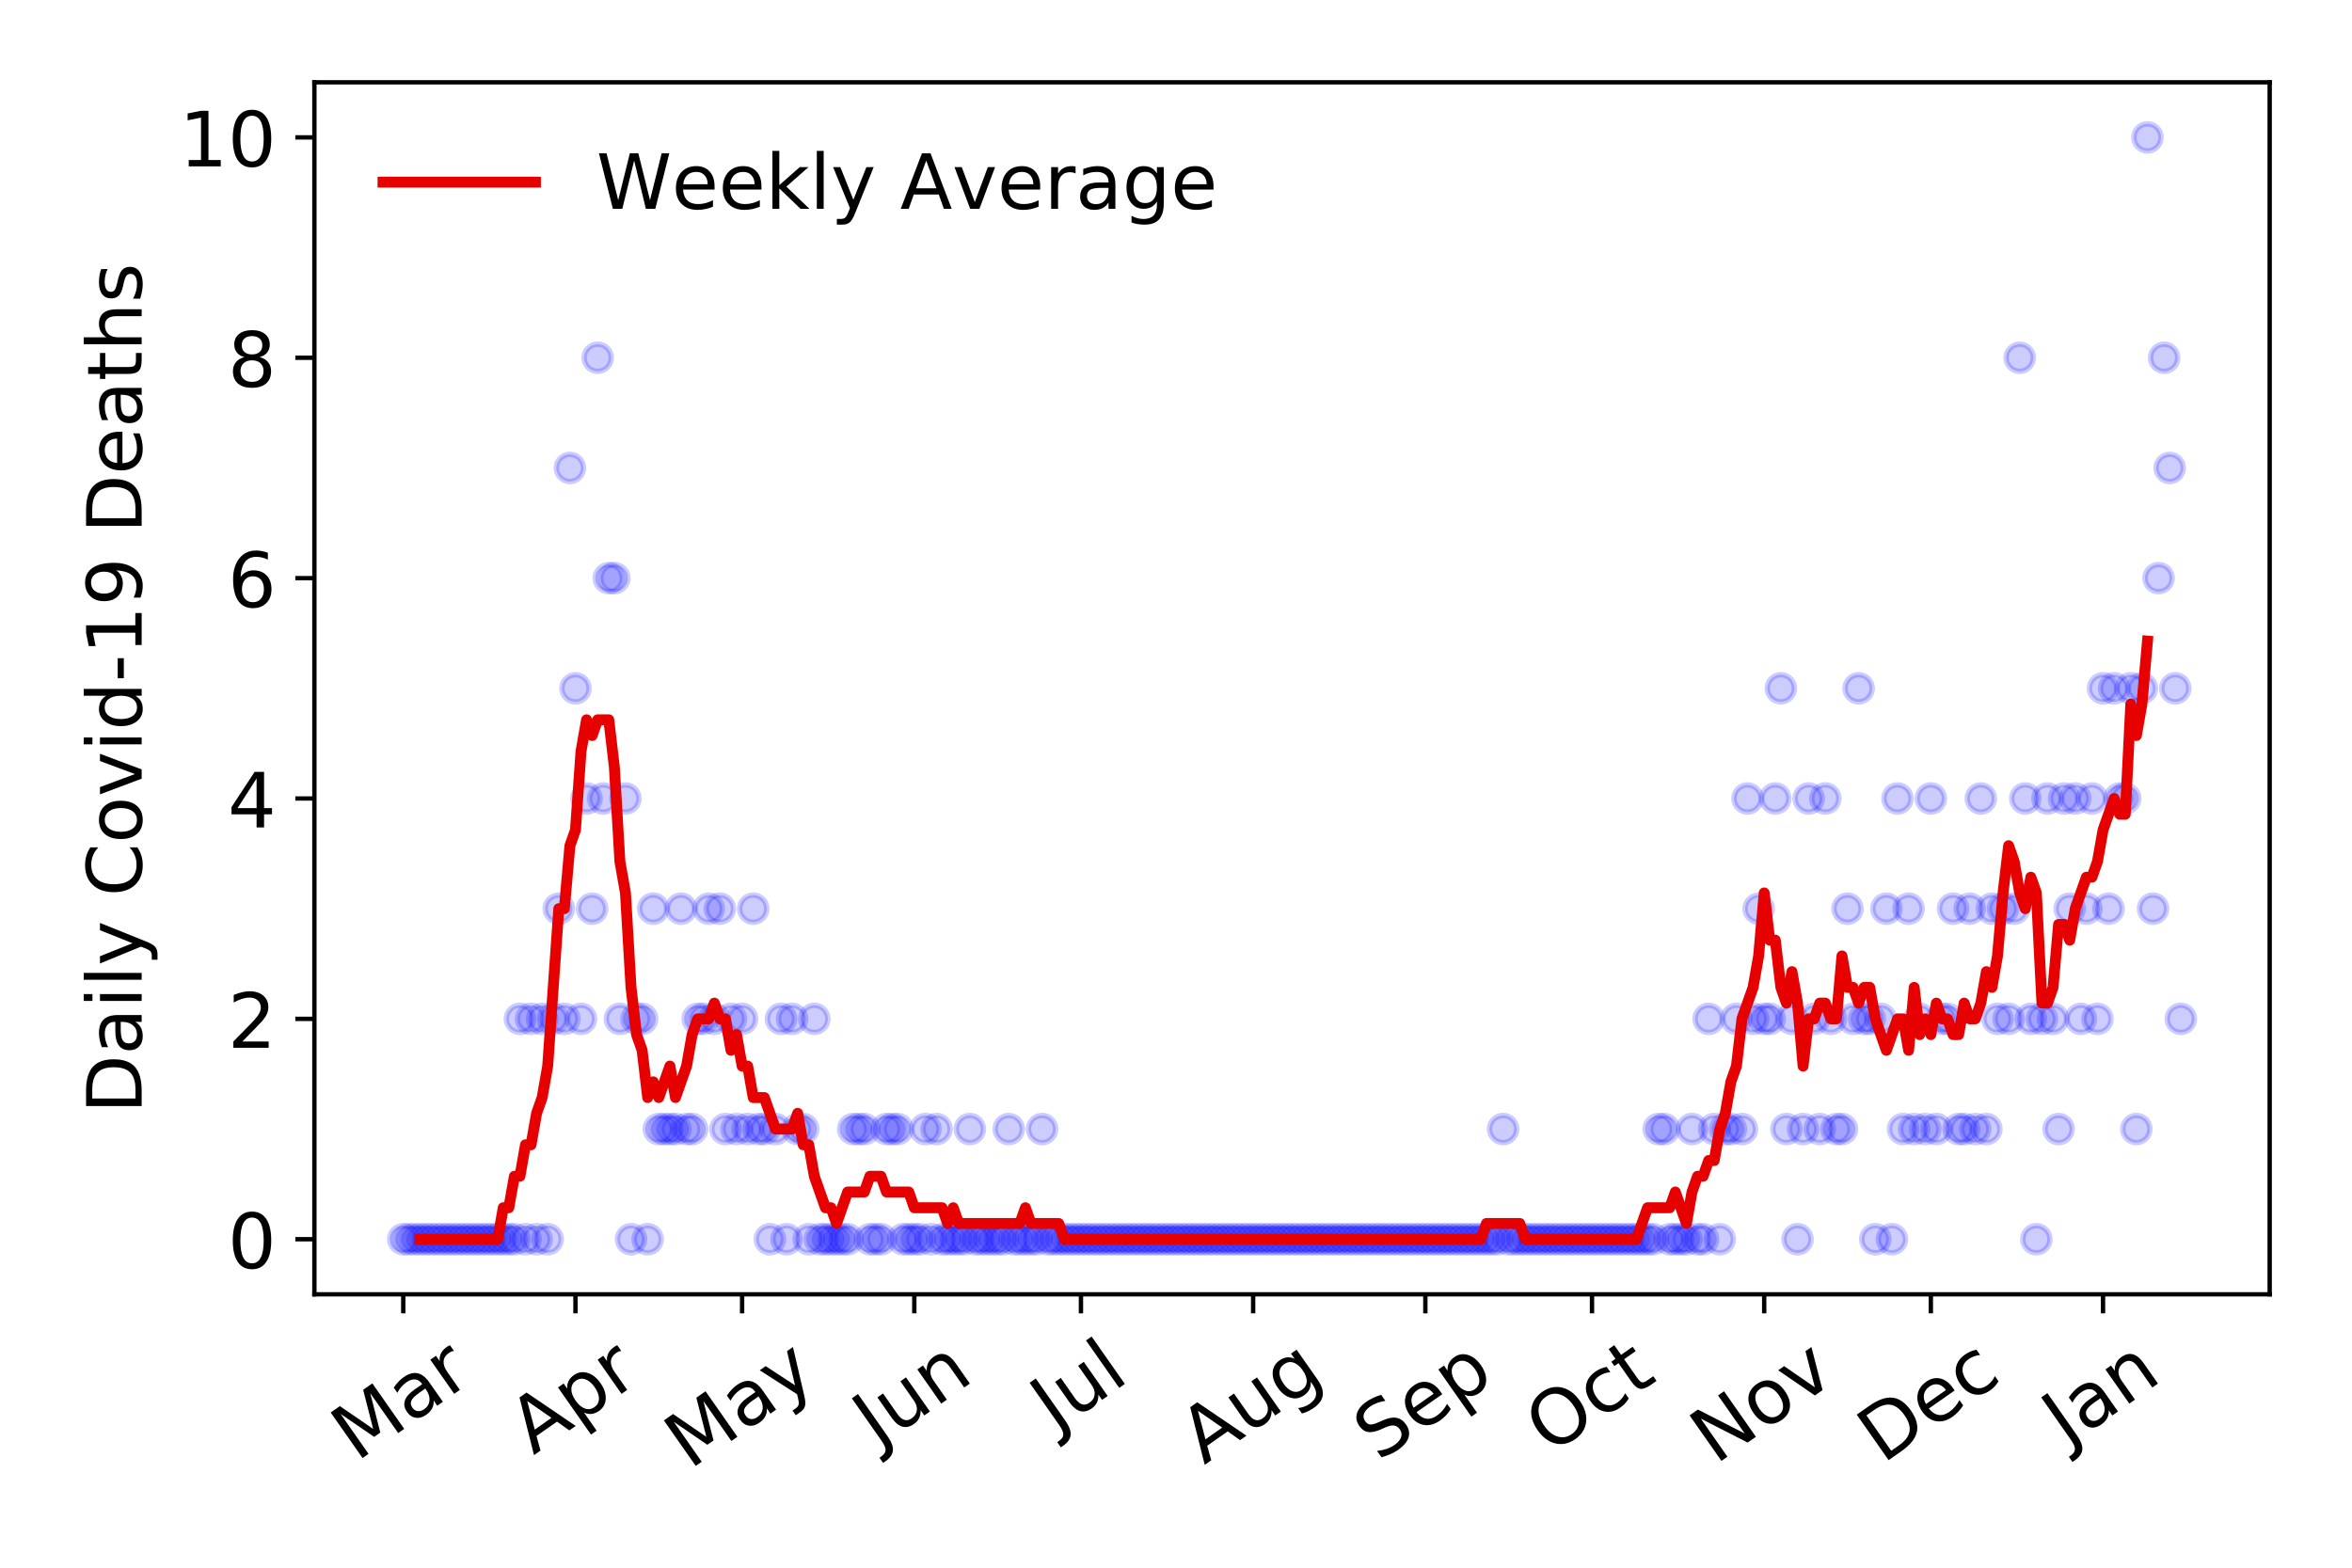<?xml version="1.0" encoding="utf-8" standalone="no"?>
<!DOCTYPE svg PUBLIC "-//W3C//DTD SVG 1.1//EN"
  "http://www.w3.org/Graphics/SVG/1.1/DTD/svg11.dtd">
<!-- Created with matplotlib (https://matplotlib.org/) -->
<svg height="288pt" version="1.1" viewBox="0 0 432 288" width="432pt" xmlns="http://www.w3.org/2000/svg" xmlns:xlink="http://www.w3.org/1999/xlink">
 <defs>
  <style type="text/css">
*{stroke-linecap:butt;stroke-linejoin:round;}
  </style>
 </defs>
 <g id="figure_1">
  <g id="patch_1">
   <path d="M 0 288 
L 432 288 
L 432 0 
L 0 0 
z
" style="fill:#ffffff;"/>
  </g>
  <g id="axes_1">
   <g id="patch_2">
    <path d="M 57.745 237.778 
L 416.88 237.778 
L 416.88 15.12 
L 57.745 15.12 
z
" style="fill:#ffffff;"/>
   </g>
   <g id="matplotlib.axis_1">
    <g id="xtick_1">
     <g id="line2d_1">
      <defs>
       <path d="M 0 0 
L 0 3.5 
" id="m4a05aafefb" style="stroke:#000000;stroke-width:0.8;"/>
      </defs>
      <g>
       <use style="stroke:#000000;stroke-width:0.8;" x="74.069" xlink:href="#m4a05aafefb" y="237.778"/>
      </g>
     </g>
     <g id="text_1">
      <!-- Mar -->
      <defs>
       <path d="M 9.812 72.906 
L 24.516 72.906 
L 43.109 23.297 
L 61.812 72.906 
L 76.516 72.906 
L 76.516 0 
L 66.891 0 
L 66.891 64.016 
L 48.094 14.016 
L 38.188 14.016 
L 19.391 64.016 
L 19.391 0 
L 9.812 0 
z
" id="DejaVuSans-77"/>
       <path d="M 34.281 27.484 
Q 23.391 27.484 19.188 25 
Q 14.984 22.516 14.984 16.5 
Q 14.984 11.719 18.141 8.906 
Q 21.297 6.109 26.703 6.109 
Q 34.188 6.109 38.703 11.406 
Q 43.219 16.703 43.219 25.484 
L 43.219 27.484 
z
M 52.203 31.203 
L 52.203 0 
L 43.219 0 
L 43.219 8.297 
Q 40.141 3.328 35.547 0.953 
Q 30.953 -1.422 24.312 -1.422 
Q 15.922 -1.422 10.953 3.297 
Q 6 8.016 6 15.922 
Q 6 25.141 12.172 29.828 
Q 18.359 34.516 30.609 34.516 
L 43.219 34.516 
L 43.219 35.406 
Q 43.219 41.609 39.141 45 
Q 35.062 48.391 27.688 48.391 
Q 23 48.391 18.547 47.266 
Q 14.109 46.141 10.016 43.891 
L 10.016 52.203 
Q 14.938 54.109 19.578 55.047 
Q 24.219 56 28.609 56 
Q 40.484 56 46.344 49.844 
Q 52.203 43.703 52.203 31.203 
z
" id="DejaVuSans-97"/>
       <path d="M 41.109 46.297 
Q 39.594 47.172 37.812 47.578 
Q 36.031 48 33.891 48 
Q 26.266 48 22.188 43.047 
Q 18.109 38.094 18.109 28.812 
L 18.109 0 
L 9.078 0 
L 9.078 54.688 
L 18.109 54.688 
L 18.109 46.188 
Q 20.953 51.172 25.484 53.578 
Q 30.031 56 36.531 56 
Q 37.453 56 38.578 55.875 
Q 39.703 55.766 41.062 55.516 
z
" id="DejaVuSans-114"/>
      </defs>
      <g transform="translate(65.467 268.643)rotate(-35)scale(0.14 -0.14)">
       <use xlink:href="#DejaVuSans-77"/>
       <use x="86.279" xlink:href="#DejaVuSans-97"/>
       <use x="147.559" xlink:href="#DejaVuSans-114"/>
      </g>
     </g>
    </g>
    <g id="xtick_2">
     <g id="line2d_2">
      <g>
       <use style="stroke:#000000;stroke-width:0.8;" x="105.698" xlink:href="#m4a05aafefb" y="237.778"/>
      </g>
     </g>
     <g id="text_2">
      <!-- Apr -->
      <defs>
       <path d="M 34.188 63.188 
L 20.797 26.906 
L 47.609 26.906 
z
M 28.609 72.906 
L 39.797 72.906 
L 67.578 0 
L 57.328 0 
L 50.688 18.703 
L 17.828 18.703 
L 11.188 0 
L 0.781 0 
z
" id="DejaVuSans-65"/>
       <path d="M 18.109 8.203 
L 18.109 -20.797 
L 9.078 -20.797 
L 9.078 54.688 
L 18.109 54.688 
L 18.109 46.391 
Q 20.953 51.266 25.266 53.625 
Q 29.594 56 35.594 56 
Q 45.562 56 51.781 48.094 
Q 58.016 40.188 58.016 27.297 
Q 58.016 14.406 51.781 6.484 
Q 45.562 -1.422 35.594 -1.422 
Q 29.594 -1.422 25.266 0.953 
Q 20.953 3.328 18.109 8.203 
z
M 48.688 27.297 
Q 48.688 37.203 44.609 42.844 
Q 40.531 48.484 33.406 48.484 
Q 26.266 48.484 22.188 42.844 
Q 18.109 37.203 18.109 27.297 
Q 18.109 17.391 22.188 11.75 
Q 26.266 6.109 33.406 6.109 
Q 40.531 6.109 44.609 11.75 
Q 48.688 17.391 48.688 27.297 
z
" id="DejaVuSans-112"/>
      </defs>
      <g transform="translate(97.994 267.384)rotate(-35)scale(0.14 -0.14)">
       <use xlink:href="#DejaVuSans-65"/>
       <use x="68.408" xlink:href="#DejaVuSans-112"/>
       <use x="131.885" xlink:href="#DejaVuSans-114"/>
      </g>
     </g>
    </g>
    <g id="xtick_3">
     <g id="line2d_3">
      <g>
       <use style="stroke:#000000;stroke-width:0.8;" x="136.306" xlink:href="#m4a05aafefb" y="237.778"/>
      </g>
     </g>
     <g id="text_3">
      <!-- May -->
      <defs>
       <path d="M 32.172 -5.078 
Q 28.375 -14.844 24.75 -17.812 
Q 21.141 -20.797 15.094 -20.797 
L 7.906 -20.797 
L 7.906 -13.281 
L 13.188 -13.281 
Q 16.891 -13.281 18.938 -11.516 
Q 21 -9.766 23.484 -3.219 
L 25.094 0.875 
L 2.984 54.688 
L 12.5 54.688 
L 29.594 11.922 
L 46.688 54.688 
L 56.203 54.688 
z
" id="DejaVuSans-121"/>
      </defs>
      <g transform="translate(126.666 270.094)rotate(-35)scale(0.14 -0.14)">
       <use xlink:href="#DejaVuSans-77"/>
       <use x="86.279" xlink:href="#DejaVuSans-97"/>
       <use x="147.559" xlink:href="#DejaVuSans-121"/>
      </g>
     </g>
    </g>
    <g id="xtick_4">
     <g id="line2d_4">
      <g>
       <use style="stroke:#000000;stroke-width:0.8;" x="167.934" xlink:href="#m4a05aafefb" y="237.778"/>
      </g>
     </g>
     <g id="text_4">
      <!-- Jun -->
      <defs>
       <path d="M 9.812 72.906 
L 19.672 72.906 
L 19.672 5.078 
Q 19.672 -8.109 14.672 -14.062 
Q 9.672 -20.016 -1.422 -20.016 
L -5.172 -20.016 
L -5.172 -11.719 
L -2.094 -11.719 
Q 4.438 -11.719 7.125 -8.047 
Q 9.812 -4.391 9.812 5.078 
z
" id="DejaVuSans-74"/>
       <path d="M 8.5 21.578 
L 8.5 54.688 
L 17.484 54.688 
L 17.484 21.922 
Q 17.484 14.156 20.5 10.266 
Q 23.531 6.391 29.594 6.391 
Q 36.859 6.391 41.078 11.031 
Q 45.312 15.672 45.312 23.688 
L 45.312 54.688 
L 54.297 54.688 
L 54.297 0 
L 45.312 0 
L 45.312 8.406 
Q 42.047 3.422 37.719 1 
Q 33.406 -1.422 27.688 -1.422 
Q 18.266 -1.422 13.375 4.438 
Q 8.5 10.297 8.5 21.578 
z
M 31.109 56 
z
" id="DejaVuSans-117"/>
       <path d="M 54.891 33.016 
L 54.891 0 
L 45.906 0 
L 45.906 32.719 
Q 45.906 40.484 42.875 44.328 
Q 39.844 48.188 33.797 48.188 
Q 26.516 48.188 22.312 43.547 
Q 18.109 38.922 18.109 30.906 
L 18.109 0 
L 9.078 0 
L 9.078 54.688 
L 18.109 54.688 
L 18.109 46.188 
Q 21.344 51.125 25.703 53.562 
Q 30.078 56 35.797 56 
Q 45.219 56 50.047 50.172 
Q 54.891 44.344 54.891 33.016 
z
" id="DejaVuSans-110"/>
      </defs>
      <g transform="translate(161.19 266.039)rotate(-35)scale(0.14 -0.14)">
       <use xlink:href="#DejaVuSans-74"/>
       <use x="29.492" xlink:href="#DejaVuSans-117"/>
       <use x="92.871" xlink:href="#DejaVuSans-110"/>
      </g>
     </g>
    </g>
    <g id="xtick_5">
     <g id="line2d_5">
      <g>
       <use style="stroke:#000000;stroke-width:0.8;" x="198.542" xlink:href="#m4a05aafefb" y="237.778"/>
      </g>
     </g>
     <g id="text_5">
      <!-- Jul -->
      <defs>
       <path d="M 9.422 75.984 
L 18.406 75.984 
L 18.406 0 
L 9.422 0 
z
" id="DejaVuSans-108"/>
      </defs>
      <g transform="translate(193.84 263.181)rotate(-35)scale(0.14 -0.14)">
       <use xlink:href="#DejaVuSans-74"/>
       <use x="29.492" xlink:href="#DejaVuSans-117"/>
       <use x="92.871" xlink:href="#DejaVuSans-108"/>
      </g>
     </g>
    </g>
    <g id="xtick_6">
     <g id="line2d_6">
      <g>
       <use style="stroke:#000000;stroke-width:0.8;" x="230.171" xlink:href="#m4a05aafefb" y="237.778"/>
      </g>
     </g>
     <g id="text_6">
      <!-- Aug -->
      <defs>
       <path d="M 45.406 27.984 
Q 45.406 37.75 41.375 43.109 
Q 37.359 48.484 30.078 48.484 
Q 22.859 48.484 18.828 43.109 
Q 14.797 37.75 14.797 27.984 
Q 14.797 18.266 18.828 12.891 
Q 22.859 7.516 30.078 7.516 
Q 37.359 7.516 41.375 12.891 
Q 45.406 18.266 45.406 27.984 
z
M 54.391 6.781 
Q 54.391 -7.172 48.188 -13.984 
Q 42 -20.797 29.203 -20.797 
Q 24.469 -20.797 20.266 -20.094 
Q 16.062 -19.391 12.109 -17.922 
L 12.109 -9.188 
Q 16.062 -11.328 19.922 -12.344 
Q 23.781 -13.375 27.781 -13.375 
Q 36.625 -13.375 41.016 -8.766 
Q 45.406 -4.156 45.406 5.172 
L 45.406 9.625 
Q 42.625 4.781 38.281 2.391 
Q 33.938 0 27.875 0 
Q 17.828 0 11.672 7.656 
Q 5.516 15.328 5.516 27.984 
Q 5.516 40.672 11.672 48.328 
Q 17.828 56 27.875 56 
Q 33.938 56 38.281 53.609 
Q 42.625 51.219 45.406 46.391 
L 45.406 54.688 
L 54.391 54.688 
z
" id="DejaVuSans-103"/>
      </defs>
      <g transform="translate(221.19 269.172)rotate(-35)scale(0.14 -0.14)">
       <use xlink:href="#DejaVuSans-65"/>
       <use x="68.408" xlink:href="#DejaVuSans-117"/>
       <use x="131.787" xlink:href="#DejaVuSans-103"/>
      </g>
     </g>
    </g>
    <g id="xtick_7">
     <g id="line2d_7">
      <g>
       <use style="stroke:#000000;stroke-width:0.8;" x="261.799" xlink:href="#m4a05aafefb" y="237.778"/>
      </g>
     </g>
     <g id="text_7">
      <!-- Sep -->
      <defs>
       <path d="M 53.516 70.516 
L 53.516 60.891 
Q 47.906 63.578 42.922 64.891 
Q 37.938 66.219 33.297 66.219 
Q 25.25 66.219 20.875 63.094 
Q 16.5 59.969 16.5 54.203 
Q 16.5 49.359 19.406 46.891 
Q 22.312 44.438 30.422 42.922 
L 36.375 41.703 
Q 47.406 39.594 52.656 34.297 
Q 57.906 29 57.906 20.125 
Q 57.906 9.516 50.797 4.047 
Q 43.703 -1.422 29.984 -1.422 
Q 24.812 -1.422 18.969 -0.25 
Q 13.141 0.922 6.891 3.219 
L 6.891 13.375 
Q 12.891 10.016 18.656 8.297 
Q 24.422 6.594 29.984 6.594 
Q 38.422 6.594 43.016 9.906 
Q 47.609 13.234 47.609 19.391 
Q 47.609 24.75 44.312 27.781 
Q 41.016 30.812 33.5 32.328 
L 27.484 33.5 
Q 16.453 35.688 11.516 40.375 
Q 6.594 45.062 6.594 53.422 
Q 6.594 63.094 13.406 68.656 
Q 20.219 74.219 32.172 74.219 
Q 37.312 74.219 42.625 73.281 
Q 47.953 72.359 53.516 70.516 
z
" id="DejaVuSans-83"/>
       <path d="M 56.203 29.594 
L 56.203 25.203 
L 14.891 25.203 
Q 15.484 15.922 20.484 11.062 
Q 25.484 6.203 34.422 6.203 
Q 39.594 6.203 44.453 7.469 
Q 49.312 8.734 54.109 11.281 
L 54.109 2.781 
Q 49.266 0.734 44.188 -0.344 
Q 39.109 -1.422 33.891 -1.422 
Q 20.797 -1.422 13.156 6.188 
Q 5.516 13.812 5.516 26.812 
Q 5.516 40.234 12.766 48.109 
Q 20.016 56 32.328 56 
Q 43.359 56 49.781 48.891 
Q 56.203 41.797 56.203 29.594 
z
M 47.219 32.234 
Q 47.125 39.594 43.094 43.984 
Q 39.062 48.391 32.422 48.391 
Q 24.906 48.391 20.391 44.141 
Q 15.875 39.891 15.188 32.172 
z
" id="DejaVuSans-101"/>
      </defs>
      <g transform="translate(253.206 268.629)rotate(-35)scale(0.14 -0.14)">
       <use xlink:href="#DejaVuSans-83"/>
       <use x="63.477" xlink:href="#DejaVuSans-101"/>
       <use x="125" xlink:href="#DejaVuSans-112"/>
      </g>
     </g>
    </g>
    <g id="xtick_8">
     <g id="line2d_8">
      <g>
       <use style="stroke:#000000;stroke-width:0.8;" x="292.407" xlink:href="#m4a05aafefb" y="237.778"/>
      </g>
     </g>
     <g id="text_8">
      <!-- Oct -->
      <defs>
       <path d="M 39.406 66.219 
Q 28.656 66.219 22.328 58.203 
Q 16.016 50.203 16.016 36.375 
Q 16.016 22.609 22.328 14.594 
Q 28.656 6.594 39.406 6.594 
Q 50.141 6.594 56.422 14.594 
Q 62.703 22.609 62.703 36.375 
Q 62.703 50.203 56.422 58.203 
Q 50.141 66.219 39.406 66.219 
z
M 39.406 74.219 
Q 54.734 74.219 63.906 63.938 
Q 73.094 53.656 73.094 36.375 
Q 73.094 19.141 63.906 8.859 
Q 54.734 -1.422 39.406 -1.422 
Q 24.031 -1.422 14.812 8.828 
Q 5.609 19.094 5.609 36.375 
Q 5.609 53.656 14.812 63.938 
Q 24.031 74.219 39.406 74.219 
z
" id="DejaVuSans-79"/>
       <path d="M 48.781 52.594 
L 48.781 44.188 
Q 44.969 46.297 41.141 47.344 
Q 37.312 48.391 33.406 48.391 
Q 24.656 48.391 19.812 42.844 
Q 14.984 37.312 14.984 27.297 
Q 14.984 17.281 19.812 11.734 
Q 24.656 6.203 33.406 6.203 
Q 37.312 6.203 41.141 7.25 
Q 44.969 8.297 48.781 10.406 
L 48.781 2.094 
Q 45.016 0.344 40.984 -0.531 
Q 36.969 -1.422 32.422 -1.422 
Q 20.062 -1.422 12.781 6.344 
Q 5.516 14.109 5.516 27.297 
Q 5.516 40.672 12.859 48.328 
Q 20.219 56 33.016 56 
Q 37.156 56 41.109 55.141 
Q 45.062 54.297 48.781 52.594 
z
" id="DejaVuSans-99"/>
       <path d="M 18.312 70.219 
L 18.312 54.688 
L 36.812 54.688 
L 36.812 47.703 
L 18.312 47.703 
L 18.312 18.016 
Q 18.312 11.328 20.141 9.422 
Q 21.969 7.516 27.594 7.516 
L 36.812 7.516 
L 36.812 0 
L 27.594 0 
Q 17.188 0 13.234 3.875 
Q 9.281 7.766 9.281 18.016 
L 9.281 47.703 
L 2.688 47.703 
L 2.688 54.688 
L 9.281 54.688 
L 9.281 70.219 
z
" id="DejaVuSans-116"/>
      </defs>
      <g transform="translate(284.708 267.377)rotate(-35)scale(0.14 -0.14)">
       <use xlink:href="#DejaVuSans-79"/>
       <use x="78.711" xlink:href="#DejaVuSans-99"/>
       <use x="133.691" xlink:href="#DejaVuSans-116"/>
      </g>
     </g>
    </g>
    <g id="xtick_9">
     <g id="line2d_9">
      <g>
       <use style="stroke:#000000;stroke-width:0.8;" x="324.035" xlink:href="#m4a05aafefb" y="237.778"/>
      </g>
     </g>
     <g id="text_9">
      <!-- Nov -->
      <defs>
       <path d="M 9.812 72.906 
L 23.094 72.906 
L 55.422 11.922 
L 55.422 72.906 
L 64.984 72.906 
L 64.984 0 
L 51.703 0 
L 19.391 60.984 
L 19.391 0 
L 9.812 0 
z
" id="DejaVuSans-78"/>
       <path d="M 30.609 48.391 
Q 23.391 48.391 19.188 42.75 
Q 14.984 37.109 14.984 27.297 
Q 14.984 17.484 19.156 11.844 
Q 23.344 6.203 30.609 6.203 
Q 37.797 6.203 41.984 11.859 
Q 46.188 17.531 46.188 27.297 
Q 46.188 37.016 41.984 42.703 
Q 37.797 48.391 30.609 48.391 
z
M 30.609 56 
Q 42.328 56 49.016 48.375 
Q 55.719 40.766 55.719 27.297 
Q 55.719 13.875 49.016 6.219 
Q 42.328 -1.422 30.609 -1.422 
Q 18.844 -1.422 12.172 6.219 
Q 5.516 13.875 5.516 27.297 
Q 5.516 40.766 12.172 48.375 
Q 18.844 56 30.609 56 
z
" id="DejaVuSans-111"/>
       <path d="M 2.984 54.688 
L 12.5 54.688 
L 29.594 8.797 
L 46.688 54.688 
L 56.203 54.688 
L 35.688 0 
L 23.484 0 
z
" id="DejaVuSans-118"/>
      </defs>
      <g transform="translate(315.059 269.166)rotate(-35)scale(0.14 -0.14)">
       <use xlink:href="#DejaVuSans-78"/>
       <use x="74.805" xlink:href="#DejaVuSans-111"/>
       <use x="135.986" xlink:href="#DejaVuSans-118"/>
      </g>
     </g>
    </g>
    <g id="xtick_10">
     <g id="line2d_10">
      <g>
       <use style="stroke:#000000;stroke-width:0.8;" x="354.644" xlink:href="#m4a05aafefb" y="237.778"/>
      </g>
     </g>
     <g id="text_10">
      <!-- Dec -->
      <defs>
       <path d="M 19.672 64.797 
L 19.672 8.109 
L 31.594 8.109 
Q 46.688 8.109 53.688 14.938 
Q 60.688 21.781 60.688 36.531 
Q 60.688 51.172 53.688 57.984 
Q 46.688 64.797 31.594 64.797 
z
M 9.812 72.906 
L 30.078 72.906 
Q 51.266 72.906 61.172 64.094 
Q 71.094 55.281 71.094 36.531 
Q 71.094 17.672 61.125 8.828 
Q 51.172 0 30.078 0 
L 9.812 0 
z
" id="DejaVuSans-68"/>
      </defs>
      <g transform="translate(345.763 269.032)rotate(-35)scale(0.14 -0.14)">
       <use xlink:href="#DejaVuSans-68"/>
       <use x="77.002" xlink:href="#DejaVuSans-101"/>
       <use x="138.525" xlink:href="#DejaVuSans-99"/>
      </g>
     </g>
    </g>
    <g id="xtick_11">
     <g id="line2d_11">
      <g>
       <use style="stroke:#000000;stroke-width:0.8;" x="386.272" xlink:href="#m4a05aafefb" y="237.778"/>
      </g>
     </g>
     <g id="text_11">
      <!-- Jan -->
      <g transform="translate(379.648 265.871)rotate(-35)scale(0.14 -0.14)">
       <use xlink:href="#DejaVuSans-74"/>
       <use x="29.492" xlink:href="#DejaVuSans-97"/>
       <use x="90.771" xlink:href="#DejaVuSans-110"/>
      </g>
     </g>
    </g>
   </g>
   <g id="matplotlib.axis_2">
    <g id="ytick_1">
     <g id="line2d_12">
      <defs>
       <path d="M 0 0 
L -3.5 0 
" id="m67760f8481" style="stroke:#000000;stroke-width:0.8;"/>
      </defs>
      <g>
       <use style="stroke:#000000;stroke-width:0.8;" x="57.745" xlink:href="#m67760f8481" y="227.657"/>
      </g>
     </g>
     <g id="text_12">
      <!-- 0 -->
      <defs>
       <path d="M 31.781 66.406 
Q 24.172 66.406 20.328 58.906 
Q 16.5 51.422 16.5 36.375 
Q 16.5 21.391 20.328 13.891 
Q 24.172 6.391 31.781 6.391 
Q 39.453 6.391 43.281 13.891 
Q 47.125 21.391 47.125 36.375 
Q 47.125 51.422 43.281 58.906 
Q 39.453 66.406 31.781 66.406 
z
M 31.781 74.219 
Q 44.047 74.219 50.516 64.516 
Q 56.984 54.828 56.984 36.375 
Q 56.984 17.969 50.516 8.266 
Q 44.047 -1.422 31.781 -1.422 
Q 19.531 -1.422 13.062 8.266 
Q 6.594 17.969 6.594 36.375 
Q 6.594 54.828 13.062 64.516 
Q 19.531 74.219 31.781 74.219 
z
" id="DejaVuSans-48"/>
      </defs>
      <g transform="translate(41.837 232.976)scale(0.14 -0.14)">
       <use xlink:href="#DejaVuSans-48"/>
      </g>
     </g>
    </g>
    <g id="ytick_2">
     <g id="line2d_13">
      <g>
       <use style="stroke:#000000;stroke-width:0.8;" x="57.745" xlink:href="#m67760f8481" y="187.174"/>
      </g>
     </g>
     <g id="text_13">
      <!-- 2 -->
      <defs>
       <path d="M 19.188 8.297 
L 53.609 8.297 
L 53.609 0 
L 7.328 0 
L 7.328 8.297 
Q 12.938 14.109 22.625 23.891 
Q 32.328 33.688 34.812 36.531 
Q 39.547 41.844 41.422 45.531 
Q 43.312 49.219 43.312 52.781 
Q 43.312 58.594 39.234 62.25 
Q 35.156 65.922 28.609 65.922 
Q 23.969 65.922 18.812 64.312 
Q 13.672 62.703 7.812 59.422 
L 7.812 69.391 
Q 13.766 71.781 18.938 73 
Q 24.125 74.219 28.422 74.219 
Q 39.75 74.219 46.484 68.547 
Q 53.219 62.891 53.219 53.422 
Q 53.219 48.922 51.531 44.891 
Q 49.859 40.875 45.406 35.406 
Q 44.188 33.984 37.641 27.219 
Q 31.109 20.453 19.188 8.297 
z
" id="DejaVuSans-50"/>
      </defs>
      <g transform="translate(41.837 192.493)scale(0.14 -0.14)">
       <use xlink:href="#DejaVuSans-50"/>
      </g>
     </g>
    </g>
    <g id="ytick_3">
     <g id="line2d_14">
      <g>
       <use style="stroke:#000000;stroke-width:0.8;" x="57.745" xlink:href="#m67760f8481" y="146.691"/>
      </g>
     </g>
     <g id="text_14">
      <!-- 4 -->
      <defs>
       <path d="M 37.797 64.312 
L 12.891 25.391 
L 37.797 25.391 
z
M 35.203 72.906 
L 47.609 72.906 
L 47.609 25.391 
L 58.016 25.391 
L 58.016 17.188 
L 47.609 17.188 
L 47.609 0 
L 37.797 0 
L 37.797 17.188 
L 4.891 17.188 
L 4.891 26.703 
z
" id="DejaVuSans-52"/>
      </defs>
      <g transform="translate(41.837 152.01)scale(0.14 -0.14)">
       <use xlink:href="#DejaVuSans-52"/>
      </g>
     </g>
    </g>
    <g id="ytick_4">
     <g id="line2d_15">
      <g>
       <use style="stroke:#000000;stroke-width:0.8;" x="57.745" xlink:href="#m67760f8481" y="106.207"/>
      </g>
     </g>
     <g id="text_15">
      <!-- 6 -->
      <defs>
       <path d="M 33.016 40.375 
Q 26.375 40.375 22.484 35.828 
Q 18.609 31.297 18.609 23.391 
Q 18.609 15.531 22.484 10.953 
Q 26.375 6.391 33.016 6.391 
Q 39.656 6.391 43.531 10.953 
Q 47.406 15.531 47.406 23.391 
Q 47.406 31.297 43.531 35.828 
Q 39.656 40.375 33.016 40.375 
z
M 52.594 71.297 
L 52.594 62.312 
Q 48.875 64.062 45.094 64.984 
Q 41.312 65.922 37.594 65.922 
Q 27.828 65.922 22.672 59.328 
Q 17.531 52.734 16.797 39.406 
Q 19.672 43.656 24.016 45.922 
Q 28.375 48.188 33.594 48.188 
Q 44.578 48.188 50.953 41.516 
Q 57.328 34.859 57.328 23.391 
Q 57.328 12.156 50.688 5.359 
Q 44.047 -1.422 33.016 -1.422 
Q 20.359 -1.422 13.672 8.266 
Q 6.984 17.969 6.984 36.375 
Q 6.984 53.656 15.188 63.938 
Q 23.391 74.219 37.203 74.219 
Q 40.922 74.219 44.703 73.484 
Q 48.484 72.75 52.594 71.297 
z
" id="DejaVuSans-54"/>
      </defs>
      <g transform="translate(41.837 111.526)scale(0.14 -0.14)">
       <use xlink:href="#DejaVuSans-54"/>
      </g>
     </g>
    </g>
    <g id="ytick_5">
     <g id="line2d_16">
      <g>
       <use style="stroke:#000000;stroke-width:0.8;" x="57.745" xlink:href="#m67760f8481" y="65.724"/>
      </g>
     </g>
     <g id="text_16">
      <!-- 8 -->
      <defs>
       <path d="M 31.781 34.625 
Q 24.75 34.625 20.719 30.859 
Q 16.703 27.094 16.703 20.516 
Q 16.703 13.922 20.719 10.156 
Q 24.75 6.391 31.781 6.391 
Q 38.812 6.391 42.859 10.172 
Q 46.922 13.969 46.922 20.516 
Q 46.922 27.094 42.891 30.859 
Q 38.875 34.625 31.781 34.625 
z
M 21.922 38.812 
Q 15.578 40.375 12.031 44.719 
Q 8.5 49.078 8.5 55.328 
Q 8.5 64.062 14.719 69.141 
Q 20.953 74.219 31.781 74.219 
Q 42.672 74.219 48.875 69.141 
Q 55.078 64.062 55.078 55.328 
Q 55.078 49.078 51.531 44.719 
Q 48 40.375 41.703 38.812 
Q 48.828 37.156 52.797 32.312 
Q 56.781 27.484 56.781 20.516 
Q 56.781 9.906 50.312 4.234 
Q 43.844 -1.422 31.781 -1.422 
Q 19.734 -1.422 13.25 4.234 
Q 6.781 9.906 6.781 20.516 
Q 6.781 27.484 10.781 32.312 
Q 14.797 37.156 21.922 38.812 
z
M 18.312 54.391 
Q 18.312 48.734 21.844 45.562 
Q 25.391 42.391 31.781 42.391 
Q 38.141 42.391 41.719 45.562 
Q 45.312 48.734 45.312 54.391 
Q 45.312 60.062 41.719 63.234 
Q 38.141 66.406 31.781 66.406 
Q 25.391 66.406 21.844 63.234 
Q 18.312 60.062 18.312 54.391 
z
" id="DejaVuSans-56"/>
      </defs>
      <g transform="translate(41.837 71.043)scale(0.14 -0.14)">
       <use xlink:href="#DejaVuSans-56"/>
      </g>
     </g>
    </g>
    <g id="ytick_6">
     <g id="line2d_17">
      <g>
       <use style="stroke:#000000;stroke-width:0.8;" x="57.745" xlink:href="#m67760f8481" y="25.241"/>
      </g>
     </g>
     <g id="text_17">
      <!-- 10 -->
      <defs>
       <path d="M 12.406 8.297 
L 28.516 8.297 
L 28.516 63.922 
L 10.984 60.406 
L 10.984 69.391 
L 28.422 72.906 
L 38.281 72.906 
L 38.281 8.297 
L 54.391 8.297 
L 54.391 0 
L 12.406 0 
z
" id="DejaVuSans-49"/>
      </defs>
      <g transform="translate(32.93 30.56)scale(0.14 -0.14)">
       <use xlink:href="#DejaVuSans-49"/>
       <use x="63.623" xlink:href="#DejaVuSans-48"/>
      </g>
     </g>
    </g>
    <g id="text_18">
     <!-- Daily Covid-19 Deaths -->
     <defs>
      <path d="M 9.422 54.688 
L 18.406 54.688 
L 18.406 0 
L 9.422 0 
z
M 9.422 75.984 
L 18.406 75.984 
L 18.406 64.594 
L 9.422 64.594 
z
" id="DejaVuSans-105"/>
      <path id="DejaVuSans-32"/>
      <path d="M 64.406 67.281 
L 64.406 56.891 
Q 59.422 61.531 53.781 63.812 
Q 48.141 66.109 41.797 66.109 
Q 29.297 66.109 22.656 58.469 
Q 16.016 50.828 16.016 36.375 
Q 16.016 21.969 22.656 14.328 
Q 29.297 6.688 41.797 6.688 
Q 48.141 6.688 53.781 8.984 
Q 59.422 11.281 64.406 15.922 
L 64.406 5.609 
Q 59.234 2.094 53.438 0.328 
Q 47.656 -1.422 41.219 -1.422 
Q 24.656 -1.422 15.125 8.703 
Q 5.609 18.844 5.609 36.375 
Q 5.609 53.953 15.125 64.078 
Q 24.656 74.219 41.219 74.219 
Q 47.75 74.219 53.531 72.484 
Q 59.328 70.75 64.406 67.281 
z
" id="DejaVuSans-67"/>
      <path d="M 45.406 46.391 
L 45.406 75.984 
L 54.391 75.984 
L 54.391 0 
L 45.406 0 
L 45.406 8.203 
Q 42.578 3.328 38.25 0.953 
Q 33.938 -1.422 27.875 -1.422 
Q 17.969 -1.422 11.734 6.484 
Q 5.516 14.406 5.516 27.297 
Q 5.516 40.188 11.734 48.094 
Q 17.969 56 27.875 56 
Q 33.938 56 38.25 53.625 
Q 42.578 51.266 45.406 46.391 
z
M 14.797 27.297 
Q 14.797 17.391 18.875 11.75 
Q 22.953 6.109 30.078 6.109 
Q 37.203 6.109 41.297 11.75 
Q 45.406 17.391 45.406 27.297 
Q 45.406 37.203 41.297 42.844 
Q 37.203 48.484 30.078 48.484 
Q 22.953 48.484 18.875 42.844 
Q 14.797 37.203 14.797 27.297 
z
" id="DejaVuSans-100"/>
      <path d="M 4.891 31.391 
L 31.203 31.391 
L 31.203 23.391 
L 4.891 23.391 
z
" id="DejaVuSans-45"/>
      <path d="M 10.984 1.516 
L 10.984 10.5 
Q 14.703 8.734 18.5 7.812 
Q 22.312 6.891 25.984 6.891 
Q 35.75 6.891 40.891 13.453 
Q 46.047 20.016 46.781 33.406 
Q 43.953 29.203 39.594 26.953 
Q 35.25 24.703 29.984 24.703 
Q 19.047 24.703 12.672 31.312 
Q 6.297 37.938 6.297 49.422 
Q 6.297 60.641 12.938 67.422 
Q 19.578 74.219 30.609 74.219 
Q 43.266 74.219 49.922 64.516 
Q 56.594 54.828 56.594 36.375 
Q 56.594 19.141 48.406 8.859 
Q 40.234 -1.422 26.422 -1.422 
Q 22.703 -1.422 18.891 -0.688 
Q 15.094 0.047 10.984 1.516 
z
M 30.609 32.422 
Q 37.25 32.422 41.125 36.953 
Q 45.016 41.5 45.016 49.422 
Q 45.016 57.281 41.125 61.844 
Q 37.25 66.406 30.609 66.406 
Q 23.969 66.406 20.094 61.844 
Q 16.219 57.281 16.219 49.422 
Q 16.219 41.5 20.094 36.953 
Q 23.969 32.422 30.609 32.422 
z
" id="DejaVuSans-57"/>
      <path d="M 54.891 33.016 
L 54.891 0 
L 45.906 0 
L 45.906 32.719 
Q 45.906 40.484 42.875 44.328 
Q 39.844 48.188 33.797 48.188 
Q 26.516 48.188 22.312 43.547 
Q 18.109 38.922 18.109 30.906 
L 18.109 0 
L 9.078 0 
L 9.078 75.984 
L 18.109 75.984 
L 18.109 46.188 
Q 21.344 51.125 25.703 53.562 
Q 30.078 56 35.797 56 
Q 45.219 56 50.047 50.172 
Q 54.891 44.344 54.891 33.016 
z
" id="DejaVuSans-104"/>
      <path d="M 44.281 53.078 
L 44.281 44.578 
Q 40.484 46.531 36.375 47.5 
Q 32.281 48.484 27.875 48.484 
Q 21.188 48.484 17.844 46.438 
Q 14.5 44.391 14.5 40.281 
Q 14.5 37.156 16.891 35.375 
Q 19.281 33.594 26.516 31.984 
L 29.594 31.297 
Q 39.156 29.25 43.188 25.516 
Q 47.219 21.781 47.219 15.094 
Q 47.219 7.469 41.188 3.016 
Q 35.156 -1.422 24.609 -1.422 
Q 20.219 -1.422 15.453 -0.562 
Q 10.688 0.297 5.422 2 
L 5.422 11.281 
Q 10.406 8.688 15.234 7.391 
Q 20.062 6.109 24.812 6.109 
Q 31.156 6.109 34.562 8.281 
Q 37.984 10.453 37.984 14.406 
Q 37.984 18.062 35.516 20.016 
Q 33.062 21.969 24.703 23.781 
L 21.578 24.516 
Q 13.234 26.266 9.516 29.906 
Q 5.812 33.547 5.812 39.891 
Q 5.812 47.609 11.281 51.797 
Q 16.75 56 26.812 56 
Q 31.781 56 36.172 55.266 
Q 40.578 54.547 44.281 53.078 
z
" id="DejaVuSans-115"/>
     </defs>
     <g transform="translate(26.018 204.56)rotate(-90)scale(0.14 -0.14)">
      <use xlink:href="#DejaVuSans-68"/>
      <use x="77.002" xlink:href="#DejaVuSans-97"/>
      <use x="138.281" xlink:href="#DejaVuSans-105"/>
      <use x="166.064" xlink:href="#DejaVuSans-108"/>
      <use x="193.848" xlink:href="#DejaVuSans-121"/>
      <use x="253.027" xlink:href="#DejaVuSans-32"/>
      <use x="284.814" xlink:href="#DejaVuSans-67"/>
      <use x="354.639" xlink:href="#DejaVuSans-111"/>
      <use x="415.82" xlink:href="#DejaVuSans-118"/>
      <use x="475" xlink:href="#DejaVuSans-105"/>
      <use x="502.783" xlink:href="#DejaVuSans-100"/>
      <use x="566.26" xlink:href="#DejaVuSans-45"/>
      <use x="602.344" xlink:href="#DejaVuSans-49"/>
      <use x="665.967" xlink:href="#DejaVuSans-57"/>
      <use x="729.59" xlink:href="#DejaVuSans-32"/>
      <use x="761.377" xlink:href="#DejaVuSans-68"/>
      <use x="838.379" xlink:href="#DejaVuSans-101"/>
      <use x="899.902" xlink:href="#DejaVuSans-97"/>
      <use x="961.182" xlink:href="#DejaVuSans-116"/>
      <use x="1000.391" xlink:href="#DejaVuSans-104"/>
      <use x="1063.77" xlink:href="#DejaVuSans-115"/>
     </g>
    </g>
   </g>
   <g id="line2d_18">
    <defs>
     <path d="M 0 2.5 
C 0.663 2.5 1.299 2.237 1.768 1.768 
C 2.237 1.299 2.5 0.663 2.5 0 
C 2.5 -0.663 2.237 -1.299 1.768 -1.768 
C 1.299 -2.237 0.663 -2.5 0 -2.5 
C -0.663 -2.5 -1.299 -2.237 -1.768 -1.768 
C -2.237 -1.299 -2.5 -0.663 -2.5 0 
C -2.5 0.663 -2.237 1.299 -1.768 1.768 
C -1.299 2.237 -0.663 2.5 0 2.5 
z
" id="mc7329c2b3f" style="stroke:#0000ff;stroke-opacity:0.2;"/>
    </defs>
    <g clip-path="url(#p52f2a1cd7b)">
     <use style="fill:#0000ff;fill-opacity:0.2;stroke:#0000ff;stroke-opacity:0.2;" x="74.069" xlink:href="#mc7329c2b3f" y="227.657"/>
     <use style="fill:#0000ff;fill-opacity:0.2;stroke:#0000ff;stroke-opacity:0.2;" x="75.09" xlink:href="#mc7329c2b3f" y="227.657"/>
     <use style="fill:#0000ff;fill-opacity:0.2;stroke:#0000ff;stroke-opacity:0.2;" x="76.11" xlink:href="#mc7329c2b3f" y="227.657"/>
     <use style="fill:#0000ff;fill-opacity:0.2;stroke:#0000ff;stroke-opacity:0.2;" x="77.13" xlink:href="#mc7329c2b3f" y="227.657"/>
     <use style="fill:#0000ff;fill-opacity:0.2;stroke:#0000ff;stroke-opacity:0.2;" x="78.15" xlink:href="#mc7329c2b3f" y="227.657"/>
     <use style="fill:#0000ff;fill-opacity:0.2;stroke:#0000ff;stroke-opacity:0.2;" x="79.171" xlink:href="#mc7329c2b3f" y="227.657"/>
     <use style="fill:#0000ff;fill-opacity:0.2;stroke:#0000ff;stroke-opacity:0.2;" x="80.191" xlink:href="#mc7329c2b3f" y="227.657"/>
     <use style="fill:#0000ff;fill-opacity:0.2;stroke:#0000ff;stroke-opacity:0.2;" x="81.211" xlink:href="#mc7329c2b3f" y="227.657"/>
     <use style="fill:#0000ff;fill-opacity:0.2;stroke:#0000ff;stroke-opacity:0.2;" x="82.231" xlink:href="#mc7329c2b3f" y="227.657"/>
     <use style="fill:#0000ff;fill-opacity:0.2;stroke:#0000ff;stroke-opacity:0.2;" x="83.252" xlink:href="#mc7329c2b3f" y="227.657"/>
     <use style="fill:#0000ff;fill-opacity:0.2;stroke:#0000ff;stroke-opacity:0.2;" x="84.272" xlink:href="#mc7329c2b3f" y="227.657"/>
     <use style="fill:#0000ff;fill-opacity:0.2;stroke:#0000ff;stroke-opacity:0.2;" x="85.292" xlink:href="#mc7329c2b3f" y="227.657"/>
     <use style="fill:#0000ff;fill-opacity:0.2;stroke:#0000ff;stroke-opacity:0.2;" x="86.313" xlink:href="#mc7329c2b3f" y="227.657"/>
     <use style="fill:#0000ff;fill-opacity:0.2;stroke:#0000ff;stroke-opacity:0.2;" x="87.333" xlink:href="#mc7329c2b3f" y="227.657"/>
     <use style="fill:#0000ff;fill-opacity:0.2;stroke:#0000ff;stroke-opacity:0.2;" x="88.353" xlink:href="#mc7329c2b3f" y="227.657"/>
     <use style="fill:#0000ff;fill-opacity:0.2;stroke:#0000ff;stroke-opacity:0.2;" x="89.373" xlink:href="#mc7329c2b3f" y="227.657"/>
     <use style="fill:#0000ff;fill-opacity:0.2;stroke:#0000ff;stroke-opacity:0.2;" x="90.394" xlink:href="#mc7329c2b3f" y="227.657"/>
     <use style="fill:#0000ff;fill-opacity:0.2;stroke:#0000ff;stroke-opacity:0.2;" x="91.414" xlink:href="#mc7329c2b3f" y="227.657"/>
     <use style="fill:#0000ff;fill-opacity:0.2;stroke:#0000ff;stroke-opacity:0.2;" x="92.434" xlink:href="#mc7329c2b3f" y="227.657"/>
     <use style="fill:#0000ff;fill-opacity:0.2;stroke:#0000ff;stroke-opacity:0.2;" x="93.454" xlink:href="#mc7329c2b3f" y="227.657"/>
     <use style="fill:#0000ff;fill-opacity:0.2;stroke:#0000ff;stroke-opacity:0.2;" x="94.475" xlink:href="#mc7329c2b3f" y="227.657"/>
     <use style="fill:#0000ff;fill-opacity:0.2;stroke:#0000ff;stroke-opacity:0.2;" x="95.495" xlink:href="#mc7329c2b3f" y="187.174"/>
     <use style="fill:#0000ff;fill-opacity:0.2;stroke:#0000ff;stroke-opacity:0.2;" x="96.515" xlink:href="#mc7329c2b3f" y="227.657"/>
     <use style="fill:#0000ff;fill-opacity:0.2;stroke:#0000ff;stroke-opacity:0.2;" x="97.536" xlink:href="#mc7329c2b3f" y="187.174"/>
     <use style="fill:#0000ff;fill-opacity:0.2;stroke:#0000ff;stroke-opacity:0.2;" x="98.556" xlink:href="#mc7329c2b3f" y="227.657"/>
     <use style="fill:#0000ff;fill-opacity:0.2;stroke:#0000ff;stroke-opacity:0.2;" x="99.576" xlink:href="#mc7329c2b3f" y="187.174"/>
     <use style="fill:#0000ff;fill-opacity:0.2;stroke:#0000ff;stroke-opacity:0.2;" x="100.596" xlink:href="#mc7329c2b3f" y="227.657"/>
     <use style="fill:#0000ff;fill-opacity:0.2;stroke:#0000ff;stroke-opacity:0.2;" x="101.617" xlink:href="#mc7329c2b3f" y="187.174"/>
     <use style="fill:#0000ff;fill-opacity:0.2;stroke:#0000ff;stroke-opacity:0.2;" x="102.637" xlink:href="#mc7329c2b3f" y="166.932"/>
     <use style="fill:#0000ff;fill-opacity:0.2;stroke:#0000ff;stroke-opacity:0.2;" x="103.657" xlink:href="#mc7329c2b3f" y="187.174"/>
     <use style="fill:#0000ff;fill-opacity:0.2;stroke:#0000ff;stroke-opacity:0.2;" x="104.677" xlink:href="#mc7329c2b3f" y="85.966"/>
     <use style="fill:#0000ff;fill-opacity:0.2;stroke:#0000ff;stroke-opacity:0.2;" x="105.698" xlink:href="#mc7329c2b3f" y="126.449"/>
     <use style="fill:#0000ff;fill-opacity:0.2;stroke:#0000ff;stroke-opacity:0.2;" x="106.718" xlink:href="#mc7329c2b3f" y="187.174"/>
     <use style="fill:#0000ff;fill-opacity:0.2;stroke:#0000ff;stroke-opacity:0.2;" x="107.738" xlink:href="#mc7329c2b3f" y="146.691"/>
     <use style="fill:#0000ff;fill-opacity:0.2;stroke:#0000ff;stroke-opacity:0.2;" x="108.758" xlink:href="#mc7329c2b3f" y="166.932"/>
     <use style="fill:#0000ff;fill-opacity:0.2;stroke:#0000ff;stroke-opacity:0.2;" x="109.779" xlink:href="#mc7329c2b3f" y="65.724"/>
     <use style="fill:#0000ff;fill-opacity:0.2;stroke:#0000ff;stroke-opacity:0.2;" x="110.799" xlink:href="#mc7329c2b3f" y="146.691"/>
     <use style="fill:#0000ff;fill-opacity:0.2;stroke:#0000ff;stroke-opacity:0.2;" x="111.819" xlink:href="#mc7329c2b3f" y="106.207"/>
     <use style="fill:#0000ff;fill-opacity:0.2;stroke:#0000ff;stroke-opacity:0.2;" x="112.84" xlink:href="#mc7329c2b3f" y="106.207"/>
     <use style="fill:#0000ff;fill-opacity:0.2;stroke:#0000ff;stroke-opacity:0.2;" x="113.86" xlink:href="#mc7329c2b3f" y="187.174"/>
     <use style="fill:#0000ff;fill-opacity:0.2;stroke:#0000ff;stroke-opacity:0.2;" x="114.88" xlink:href="#mc7329c2b3f" y="146.691"/>
     <use style="fill:#0000ff;fill-opacity:0.2;stroke:#0000ff;stroke-opacity:0.2;" x="115.9" xlink:href="#mc7329c2b3f" y="227.657"/>
     <use style="fill:#0000ff;fill-opacity:0.2;stroke:#0000ff;stroke-opacity:0.2;" x="116.921" xlink:href="#mc7329c2b3f" y="187.174"/>
     <use style="fill:#0000ff;fill-opacity:0.2;stroke:#0000ff;stroke-opacity:0.2;" x="117.941" xlink:href="#mc7329c2b3f" y="187.174"/>
     <use style="fill:#0000ff;fill-opacity:0.2;stroke:#0000ff;stroke-opacity:0.2;" x="118.961" xlink:href="#mc7329c2b3f" y="227.657"/>
     <use style="fill:#0000ff;fill-opacity:0.2;stroke:#0000ff;stroke-opacity:0.2;" x="119.981" xlink:href="#mc7329c2b3f" y="166.932"/>
     <use style="fill:#0000ff;fill-opacity:0.2;stroke:#0000ff;stroke-opacity:0.2;" x="121.002" xlink:href="#mc7329c2b3f" y="207.416"/>
     <use style="fill:#0000ff;fill-opacity:0.2;stroke:#0000ff;stroke-opacity:0.2;" x="122.022" xlink:href="#mc7329c2b3f" y="207.416"/>
     <use style="fill:#0000ff;fill-opacity:0.2;stroke:#0000ff;stroke-opacity:0.2;" x="123.042" xlink:href="#mc7329c2b3f" y="207.416"/>
     <use style="fill:#0000ff;fill-opacity:0.2;stroke:#0000ff;stroke-opacity:0.2;" x="124.063" xlink:href="#mc7329c2b3f" y="207.416"/>
     <use style="fill:#0000ff;fill-opacity:0.2;stroke:#0000ff;stroke-opacity:0.2;" x="125.083" xlink:href="#mc7329c2b3f" y="166.932"/>
     <use style="fill:#0000ff;fill-opacity:0.2;stroke:#0000ff;stroke-opacity:0.2;" x="126.103" xlink:href="#mc7329c2b3f" y="207.416"/>
     <use style="fill:#0000ff;fill-opacity:0.2;stroke:#0000ff;stroke-opacity:0.2;" x="127.123" xlink:href="#mc7329c2b3f" y="207.416"/>
     <use style="fill:#0000ff;fill-opacity:0.2;stroke:#0000ff;stroke-opacity:0.2;" x="128.144" xlink:href="#mc7329c2b3f" y="187.174"/>
     <use style="fill:#0000ff;fill-opacity:0.2;stroke:#0000ff;stroke-opacity:0.2;" x="129.164" xlink:href="#mc7329c2b3f" y="187.174"/>
     <use style="fill:#0000ff;fill-opacity:0.2;stroke:#0000ff;stroke-opacity:0.2;" x="130.184" xlink:href="#mc7329c2b3f" y="166.932"/>
     <use style="fill:#0000ff;fill-opacity:0.2;stroke:#0000ff;stroke-opacity:0.2;" x="131.204" xlink:href="#mc7329c2b3f" y="187.174"/>
     <use style="fill:#0000ff;fill-opacity:0.2;stroke:#0000ff;stroke-opacity:0.2;" x="132.225" xlink:href="#mc7329c2b3f" y="166.932"/>
     <use style="fill:#0000ff;fill-opacity:0.2;stroke:#0000ff;stroke-opacity:0.2;" x="133.245" xlink:href="#mc7329c2b3f" y="207.416"/>
     <use style="fill:#0000ff;fill-opacity:0.2;stroke:#0000ff;stroke-opacity:0.2;" x="134.265" xlink:href="#mc7329c2b3f" y="187.174"/>
     <use style="fill:#0000ff;fill-opacity:0.2;stroke:#0000ff;stroke-opacity:0.2;" x="135.286" xlink:href="#mc7329c2b3f" y="207.416"/>
     <use style="fill:#0000ff;fill-opacity:0.2;stroke:#0000ff;stroke-opacity:0.2;" x="136.306" xlink:href="#mc7329c2b3f" y="187.174"/>
     <use style="fill:#0000ff;fill-opacity:0.2;stroke:#0000ff;stroke-opacity:0.2;" x="137.326" xlink:href="#mc7329c2b3f" y="207.416"/>
     <use style="fill:#0000ff;fill-opacity:0.2;stroke:#0000ff;stroke-opacity:0.2;" x="138.346" xlink:href="#mc7329c2b3f" y="166.932"/>
     <use style="fill:#0000ff;fill-opacity:0.2;stroke:#0000ff;stroke-opacity:0.2;" x="139.367" xlink:href="#mc7329c2b3f" y="207.416"/>
     <use style="fill:#0000ff;fill-opacity:0.2;stroke:#0000ff;stroke-opacity:0.2;" x="140.387" xlink:href="#mc7329c2b3f" y="207.416"/>
     <use style="fill:#0000ff;fill-opacity:0.2;stroke:#0000ff;stroke-opacity:0.2;" x="141.407" xlink:href="#mc7329c2b3f" y="227.657"/>
     <use style="fill:#0000ff;fill-opacity:0.2;stroke:#0000ff;stroke-opacity:0.2;" x="142.427" xlink:href="#mc7329c2b3f" y="207.416"/>
     <use style="fill:#0000ff;fill-opacity:0.2;stroke:#0000ff;stroke-opacity:0.2;" x="143.448" xlink:href="#mc7329c2b3f" y="187.174"/>
     <use style="fill:#0000ff;fill-opacity:0.2;stroke:#0000ff;stroke-opacity:0.2;" x="144.468" xlink:href="#mc7329c2b3f" y="227.657"/>
     <use style="fill:#0000ff;fill-opacity:0.2;stroke:#0000ff;stroke-opacity:0.2;" x="145.488" xlink:href="#mc7329c2b3f" y="187.174"/>
     <use style="fill:#0000ff;fill-opacity:0.2;stroke:#0000ff;stroke-opacity:0.2;" x="146.508" xlink:href="#mc7329c2b3f" y="207.416"/>
     <use style="fill:#0000ff;fill-opacity:0.2;stroke:#0000ff;stroke-opacity:0.2;" x="147.529" xlink:href="#mc7329c2b3f" y="207.416"/>
     <use style="fill:#0000ff;fill-opacity:0.2;stroke:#0000ff;stroke-opacity:0.2;" x="148.549" xlink:href="#mc7329c2b3f" y="227.657"/>
     <use style="fill:#0000ff;fill-opacity:0.2;stroke:#0000ff;stroke-opacity:0.2;" x="149.569" xlink:href="#mc7329c2b3f" y="187.174"/>
     <use style="fill:#0000ff;fill-opacity:0.2;stroke:#0000ff;stroke-opacity:0.2;" x="150.59" xlink:href="#mc7329c2b3f" y="227.657"/>
     <use style="fill:#0000ff;fill-opacity:0.2;stroke:#0000ff;stroke-opacity:0.2;" x="151.61" xlink:href="#mc7329c2b3f" y="227.657"/>
     <use style="fill:#0000ff;fill-opacity:0.2;stroke:#0000ff;stroke-opacity:0.2;" x="152.63" xlink:href="#mc7329c2b3f" y="227.657"/>
     <use style="fill:#0000ff;fill-opacity:0.2;stroke:#0000ff;stroke-opacity:0.2;" x="153.65" xlink:href="#mc7329c2b3f" y="227.657"/>
     <use style="fill:#0000ff;fill-opacity:0.2;stroke:#0000ff;stroke-opacity:0.2;" x="154.671" xlink:href="#mc7329c2b3f" y="227.657"/>
     <use style="fill:#0000ff;fill-opacity:0.2;stroke:#0000ff;stroke-opacity:0.2;" x="155.691" xlink:href="#mc7329c2b3f" y="227.657"/>
     <use style="fill:#0000ff;fill-opacity:0.2;stroke:#0000ff;stroke-opacity:0.2;" x="156.711" xlink:href="#mc7329c2b3f" y="207.416"/>
     <use style="fill:#0000ff;fill-opacity:0.2;stroke:#0000ff;stroke-opacity:0.2;" x="157.731" xlink:href="#mc7329c2b3f" y="207.416"/>
     <use style="fill:#0000ff;fill-opacity:0.2;stroke:#0000ff;stroke-opacity:0.2;" x="158.752" xlink:href="#mc7329c2b3f" y="207.416"/>
     <use style="fill:#0000ff;fill-opacity:0.2;stroke:#0000ff;stroke-opacity:0.2;" x="159.772" xlink:href="#mc7329c2b3f" y="227.657"/>
     <use style="fill:#0000ff;fill-opacity:0.2;stroke:#0000ff;stroke-opacity:0.2;" x="160.792" xlink:href="#mc7329c2b3f" y="227.657"/>
     <use style="fill:#0000ff;fill-opacity:0.2;stroke:#0000ff;stroke-opacity:0.2;" x="161.813" xlink:href="#mc7329c2b3f" y="227.657"/>
     <use style="fill:#0000ff;fill-opacity:0.2;stroke:#0000ff;stroke-opacity:0.2;" x="162.833" xlink:href="#mc7329c2b3f" y="207.416"/>
     <use style="fill:#0000ff;fill-opacity:0.2;stroke:#0000ff;stroke-opacity:0.2;" x="163.853" xlink:href="#mc7329c2b3f" y="207.416"/>
     <use style="fill:#0000ff;fill-opacity:0.2;stroke:#0000ff;stroke-opacity:0.2;" x="164.873" xlink:href="#mc7329c2b3f" y="207.416"/>
     <use style="fill:#0000ff;fill-opacity:0.2;stroke:#0000ff;stroke-opacity:0.2;" x="165.894" xlink:href="#mc7329c2b3f" y="227.657"/>
     <use style="fill:#0000ff;fill-opacity:0.2;stroke:#0000ff;stroke-opacity:0.2;" x="166.914" xlink:href="#mc7329c2b3f" y="227.657"/>
     <use style="fill:#0000ff;fill-opacity:0.2;stroke:#0000ff;stroke-opacity:0.2;" x="167.934" xlink:href="#mc7329c2b3f" y="227.657"/>
     <use style="fill:#0000ff;fill-opacity:0.2;stroke:#0000ff;stroke-opacity:0.2;" x="168.954" xlink:href="#mc7329c2b3f" y="227.657"/>
     <use style="fill:#0000ff;fill-opacity:0.2;stroke:#0000ff;stroke-opacity:0.2;" x="169.975" xlink:href="#mc7329c2b3f" y="207.416"/>
     <use style="fill:#0000ff;fill-opacity:0.2;stroke:#0000ff;stroke-opacity:0.2;" x="170.995" xlink:href="#mc7329c2b3f" y="227.657"/>
     <use style="fill:#0000ff;fill-opacity:0.2;stroke:#0000ff;stroke-opacity:0.2;" x="172.015" xlink:href="#mc7329c2b3f" y="207.416"/>
     <use style="fill:#0000ff;fill-opacity:0.2;stroke:#0000ff;stroke-opacity:0.2;" x="173.035" xlink:href="#mc7329c2b3f" y="227.657"/>
     <use style="fill:#0000ff;fill-opacity:0.2;stroke:#0000ff;stroke-opacity:0.2;" x="174.056" xlink:href="#mc7329c2b3f" y="227.657"/>
     <use style="fill:#0000ff;fill-opacity:0.2;stroke:#0000ff;stroke-opacity:0.2;" x="175.076" xlink:href="#mc7329c2b3f" y="227.657"/>
     <use style="fill:#0000ff;fill-opacity:0.2;stroke:#0000ff;stroke-opacity:0.2;" x="176.096" xlink:href="#mc7329c2b3f" y="227.657"/>
     <use style="fill:#0000ff;fill-opacity:0.2;stroke:#0000ff;stroke-opacity:0.2;" x="177.117" xlink:href="#mc7329c2b3f" y="227.657"/>
     <use style="fill:#0000ff;fill-opacity:0.2;stroke:#0000ff;stroke-opacity:0.2;" x="178.137" xlink:href="#mc7329c2b3f" y="207.416"/>
     <use style="fill:#0000ff;fill-opacity:0.2;stroke:#0000ff;stroke-opacity:0.2;" x="179.157" xlink:href="#mc7329c2b3f" y="227.657"/>
     <use style="fill:#0000ff;fill-opacity:0.2;stroke:#0000ff;stroke-opacity:0.2;" x="180.177" xlink:href="#mc7329c2b3f" y="227.657"/>
     <use style="fill:#0000ff;fill-opacity:0.2;stroke:#0000ff;stroke-opacity:0.2;" x="181.198" xlink:href="#mc7329c2b3f" y="227.657"/>
     <use style="fill:#0000ff;fill-opacity:0.2;stroke:#0000ff;stroke-opacity:0.2;" x="182.218" xlink:href="#mc7329c2b3f" y="227.657"/>
     <use style="fill:#0000ff;fill-opacity:0.2;stroke:#0000ff;stroke-opacity:0.2;" x="183.238" xlink:href="#mc7329c2b3f" y="227.657"/>
     <use style="fill:#0000ff;fill-opacity:0.2;stroke:#0000ff;stroke-opacity:0.2;" x="184.258" xlink:href="#mc7329c2b3f" y="227.657"/>
     <use style="fill:#0000ff;fill-opacity:0.2;stroke:#0000ff;stroke-opacity:0.2;" x="185.279" xlink:href="#mc7329c2b3f" y="207.416"/>
     <use style="fill:#0000ff;fill-opacity:0.2;stroke:#0000ff;stroke-opacity:0.2;" x="186.299" xlink:href="#mc7329c2b3f" y="227.657"/>
     <use style="fill:#0000ff;fill-opacity:0.2;stroke:#0000ff;stroke-opacity:0.2;" x="187.319" xlink:href="#mc7329c2b3f" y="227.657"/>
     <use style="fill:#0000ff;fill-opacity:0.2;stroke:#0000ff;stroke-opacity:0.2;" x="188.34" xlink:href="#mc7329c2b3f" y="227.657"/>
     <use style="fill:#0000ff;fill-opacity:0.2;stroke:#0000ff;stroke-opacity:0.2;" x="189.36" xlink:href="#mc7329c2b3f" y="227.657"/>
     <use style="fill:#0000ff;fill-opacity:0.2;stroke:#0000ff;stroke-opacity:0.2;" x="190.38" xlink:href="#mc7329c2b3f" y="227.657"/>
     <use style="fill:#0000ff;fill-opacity:0.2;stroke:#0000ff;stroke-opacity:0.2;" x="191.4" xlink:href="#mc7329c2b3f" y="207.416"/>
     <use style="fill:#0000ff;fill-opacity:0.2;stroke:#0000ff;stroke-opacity:0.2;" x="192.421" xlink:href="#mc7329c2b3f" y="227.657"/>
     <use style="fill:#0000ff;fill-opacity:0.2;stroke:#0000ff;stroke-opacity:0.2;" x="193.441" xlink:href="#mc7329c2b3f" y="227.657"/>
     <use style="fill:#0000ff;fill-opacity:0.2;stroke:#0000ff;stroke-opacity:0.2;" x="194.461" xlink:href="#mc7329c2b3f" y="227.657"/>
     <use style="fill:#0000ff;fill-opacity:0.2;stroke:#0000ff;stroke-opacity:0.2;" x="195.481" xlink:href="#mc7329c2b3f" y="227.657"/>
     <use style="fill:#0000ff;fill-opacity:0.2;stroke:#0000ff;stroke-opacity:0.2;" x="196.502" xlink:href="#mc7329c2b3f" y="227.657"/>
     <use style="fill:#0000ff;fill-opacity:0.2;stroke:#0000ff;stroke-opacity:0.2;" x="197.522" xlink:href="#mc7329c2b3f" y="227.657"/>
     <use style="fill:#0000ff;fill-opacity:0.2;stroke:#0000ff;stroke-opacity:0.2;" x="198.542" xlink:href="#mc7329c2b3f" y="227.657"/>
     <use style="fill:#0000ff;fill-opacity:0.2;stroke:#0000ff;stroke-opacity:0.2;" x="199.563" xlink:href="#mc7329c2b3f" y="227.657"/>
     <use style="fill:#0000ff;fill-opacity:0.2;stroke:#0000ff;stroke-opacity:0.2;" x="200.583" xlink:href="#mc7329c2b3f" y="227.657"/>
     <use style="fill:#0000ff;fill-opacity:0.2;stroke:#0000ff;stroke-opacity:0.2;" x="201.603" xlink:href="#mc7329c2b3f" y="227.657"/>
     <use style="fill:#0000ff;fill-opacity:0.2;stroke:#0000ff;stroke-opacity:0.2;" x="202.623" xlink:href="#mc7329c2b3f" y="227.657"/>
     <use style="fill:#0000ff;fill-opacity:0.2;stroke:#0000ff;stroke-opacity:0.2;" x="203.644" xlink:href="#mc7329c2b3f" y="227.657"/>
     <use style="fill:#0000ff;fill-opacity:0.2;stroke:#0000ff;stroke-opacity:0.2;" x="204.664" xlink:href="#mc7329c2b3f" y="227.657"/>
     <use style="fill:#0000ff;fill-opacity:0.2;stroke:#0000ff;stroke-opacity:0.2;" x="205.684" xlink:href="#mc7329c2b3f" y="227.657"/>
     <use style="fill:#0000ff;fill-opacity:0.2;stroke:#0000ff;stroke-opacity:0.2;" x="206.704" xlink:href="#mc7329c2b3f" y="227.657"/>
     <use style="fill:#0000ff;fill-opacity:0.2;stroke:#0000ff;stroke-opacity:0.2;" x="207.725" xlink:href="#mc7329c2b3f" y="227.657"/>
     <use style="fill:#0000ff;fill-opacity:0.2;stroke:#0000ff;stroke-opacity:0.2;" x="208.745" xlink:href="#mc7329c2b3f" y="227.657"/>
     <use style="fill:#0000ff;fill-opacity:0.2;stroke:#0000ff;stroke-opacity:0.2;" x="209.765" xlink:href="#mc7329c2b3f" y="227.657"/>
     <use style="fill:#0000ff;fill-opacity:0.2;stroke:#0000ff;stroke-opacity:0.2;" x="210.785" xlink:href="#mc7329c2b3f" y="227.657"/>
     <use style="fill:#0000ff;fill-opacity:0.2;stroke:#0000ff;stroke-opacity:0.2;" x="211.806" xlink:href="#mc7329c2b3f" y="227.657"/>
     <use style="fill:#0000ff;fill-opacity:0.2;stroke:#0000ff;stroke-opacity:0.2;" x="212.826" xlink:href="#mc7329c2b3f" y="227.657"/>
     <use style="fill:#0000ff;fill-opacity:0.2;stroke:#0000ff;stroke-opacity:0.2;" x="213.846" xlink:href="#mc7329c2b3f" y="227.657"/>
     <use style="fill:#0000ff;fill-opacity:0.2;stroke:#0000ff;stroke-opacity:0.2;" x="214.867" xlink:href="#mc7329c2b3f" y="227.657"/>
     <use style="fill:#0000ff;fill-opacity:0.2;stroke:#0000ff;stroke-opacity:0.2;" x="215.887" xlink:href="#mc7329c2b3f" y="227.657"/>
     <use style="fill:#0000ff;fill-opacity:0.2;stroke:#0000ff;stroke-opacity:0.2;" x="216.907" xlink:href="#mc7329c2b3f" y="227.657"/>
     <use style="fill:#0000ff;fill-opacity:0.2;stroke:#0000ff;stroke-opacity:0.2;" x="217.927" xlink:href="#mc7329c2b3f" y="227.657"/>
     <use style="fill:#0000ff;fill-opacity:0.2;stroke:#0000ff;stroke-opacity:0.2;" x="218.948" xlink:href="#mc7329c2b3f" y="227.657"/>
     <use style="fill:#0000ff;fill-opacity:0.2;stroke:#0000ff;stroke-opacity:0.2;" x="219.968" xlink:href="#mc7329c2b3f" y="227.657"/>
     <use style="fill:#0000ff;fill-opacity:0.2;stroke:#0000ff;stroke-opacity:0.2;" x="220.988" xlink:href="#mc7329c2b3f" y="227.657"/>
     <use style="fill:#0000ff;fill-opacity:0.2;stroke:#0000ff;stroke-opacity:0.2;" x="222.008" xlink:href="#mc7329c2b3f" y="227.657"/>
     <use style="fill:#0000ff;fill-opacity:0.2;stroke:#0000ff;stroke-opacity:0.2;" x="223.029" xlink:href="#mc7329c2b3f" y="227.657"/>
     <use style="fill:#0000ff;fill-opacity:0.2;stroke:#0000ff;stroke-opacity:0.2;" x="224.049" xlink:href="#mc7329c2b3f" y="227.657"/>
     <use style="fill:#0000ff;fill-opacity:0.2;stroke:#0000ff;stroke-opacity:0.2;" x="225.069" xlink:href="#mc7329c2b3f" y="227.657"/>
     <use style="fill:#0000ff;fill-opacity:0.2;stroke:#0000ff;stroke-opacity:0.2;" x="226.09" xlink:href="#mc7329c2b3f" y="227.657"/>
     <use style="fill:#0000ff;fill-opacity:0.2;stroke:#0000ff;stroke-opacity:0.2;" x="227.11" xlink:href="#mc7329c2b3f" y="227.657"/>
     <use style="fill:#0000ff;fill-opacity:0.2;stroke:#0000ff;stroke-opacity:0.2;" x="228.13" xlink:href="#mc7329c2b3f" y="227.657"/>
     <use style="fill:#0000ff;fill-opacity:0.2;stroke:#0000ff;stroke-opacity:0.2;" x="229.15" xlink:href="#mc7329c2b3f" y="227.657"/>
     <use style="fill:#0000ff;fill-opacity:0.2;stroke:#0000ff;stroke-opacity:0.2;" x="230.171" xlink:href="#mc7329c2b3f" y="227.657"/>
     <use style="fill:#0000ff;fill-opacity:0.2;stroke:#0000ff;stroke-opacity:0.2;" x="231.191" xlink:href="#mc7329c2b3f" y="227.657"/>
     <use style="fill:#0000ff;fill-opacity:0.2;stroke:#0000ff;stroke-opacity:0.2;" x="232.211" xlink:href="#mc7329c2b3f" y="227.657"/>
     <use style="fill:#0000ff;fill-opacity:0.2;stroke:#0000ff;stroke-opacity:0.2;" x="233.231" xlink:href="#mc7329c2b3f" y="227.657"/>
     <use style="fill:#0000ff;fill-opacity:0.2;stroke:#0000ff;stroke-opacity:0.2;" x="234.252" xlink:href="#mc7329c2b3f" y="227.657"/>
     <use style="fill:#0000ff;fill-opacity:0.2;stroke:#0000ff;stroke-opacity:0.2;" x="235.272" xlink:href="#mc7329c2b3f" y="227.657"/>
     <use style="fill:#0000ff;fill-opacity:0.2;stroke:#0000ff;stroke-opacity:0.2;" x="236.292" xlink:href="#mc7329c2b3f" y="227.657"/>
     <use style="fill:#0000ff;fill-opacity:0.2;stroke:#0000ff;stroke-opacity:0.2;" x="237.312" xlink:href="#mc7329c2b3f" y="227.657"/>
     <use style="fill:#0000ff;fill-opacity:0.2;stroke:#0000ff;stroke-opacity:0.2;" x="238.333" xlink:href="#mc7329c2b3f" y="227.657"/>
     <use style="fill:#0000ff;fill-opacity:0.2;stroke:#0000ff;stroke-opacity:0.2;" x="239.353" xlink:href="#mc7329c2b3f" y="227.657"/>
     <use style="fill:#0000ff;fill-opacity:0.2;stroke:#0000ff;stroke-opacity:0.2;" x="240.373" xlink:href="#mc7329c2b3f" y="227.657"/>
     <use style="fill:#0000ff;fill-opacity:0.2;stroke:#0000ff;stroke-opacity:0.2;" x="241.394" xlink:href="#mc7329c2b3f" y="227.657"/>
     <use style="fill:#0000ff;fill-opacity:0.2;stroke:#0000ff;stroke-opacity:0.2;" x="242.414" xlink:href="#mc7329c2b3f" y="227.657"/>
     <use style="fill:#0000ff;fill-opacity:0.2;stroke:#0000ff;stroke-opacity:0.2;" x="243.434" xlink:href="#mc7329c2b3f" y="227.657"/>
     <use style="fill:#0000ff;fill-opacity:0.2;stroke:#0000ff;stroke-opacity:0.2;" x="244.454" xlink:href="#mc7329c2b3f" y="227.657"/>
     <use style="fill:#0000ff;fill-opacity:0.2;stroke:#0000ff;stroke-opacity:0.2;" x="245.475" xlink:href="#mc7329c2b3f" y="227.657"/>
     <use style="fill:#0000ff;fill-opacity:0.2;stroke:#0000ff;stroke-opacity:0.2;" x="246.495" xlink:href="#mc7329c2b3f" y="227.657"/>
     <use style="fill:#0000ff;fill-opacity:0.2;stroke:#0000ff;stroke-opacity:0.2;" x="247.515" xlink:href="#mc7329c2b3f" y="227.657"/>
     <use style="fill:#0000ff;fill-opacity:0.2;stroke:#0000ff;stroke-opacity:0.2;" x="248.535" xlink:href="#mc7329c2b3f" y="227.657"/>
     <use style="fill:#0000ff;fill-opacity:0.2;stroke:#0000ff;stroke-opacity:0.2;" x="249.556" xlink:href="#mc7329c2b3f" y="227.657"/>
     <use style="fill:#0000ff;fill-opacity:0.2;stroke:#0000ff;stroke-opacity:0.2;" x="250.576" xlink:href="#mc7329c2b3f" y="227.657"/>
     <use style="fill:#0000ff;fill-opacity:0.2;stroke:#0000ff;stroke-opacity:0.2;" x="251.596" xlink:href="#mc7329c2b3f" y="227.657"/>
     <use style="fill:#0000ff;fill-opacity:0.2;stroke:#0000ff;stroke-opacity:0.2;" x="252.617" xlink:href="#mc7329c2b3f" y="227.657"/>
     <use style="fill:#0000ff;fill-opacity:0.2;stroke:#0000ff;stroke-opacity:0.2;" x="253.637" xlink:href="#mc7329c2b3f" y="227.657"/>
     <use style="fill:#0000ff;fill-opacity:0.2;stroke:#0000ff;stroke-opacity:0.2;" x="254.657" xlink:href="#mc7329c2b3f" y="227.657"/>
     <use style="fill:#0000ff;fill-opacity:0.2;stroke:#0000ff;stroke-opacity:0.2;" x="255.677" xlink:href="#mc7329c2b3f" y="227.657"/>
     <use style="fill:#0000ff;fill-opacity:0.2;stroke:#0000ff;stroke-opacity:0.2;" x="256.698" xlink:href="#mc7329c2b3f" y="227.657"/>
     <use style="fill:#0000ff;fill-opacity:0.2;stroke:#0000ff;stroke-opacity:0.2;" x="257.718" xlink:href="#mc7329c2b3f" y="227.657"/>
     <use style="fill:#0000ff;fill-opacity:0.2;stroke:#0000ff;stroke-opacity:0.2;" x="258.738" xlink:href="#mc7329c2b3f" y="227.657"/>
     <use style="fill:#0000ff;fill-opacity:0.2;stroke:#0000ff;stroke-opacity:0.2;" x="259.758" xlink:href="#mc7329c2b3f" y="227.657"/>
     <use style="fill:#0000ff;fill-opacity:0.2;stroke:#0000ff;stroke-opacity:0.2;" x="260.779" xlink:href="#mc7329c2b3f" y="227.657"/>
     <use style="fill:#0000ff;fill-opacity:0.2;stroke:#0000ff;stroke-opacity:0.2;" x="261.799" xlink:href="#mc7329c2b3f" y="227.657"/>
     <use style="fill:#0000ff;fill-opacity:0.2;stroke:#0000ff;stroke-opacity:0.2;" x="262.819" xlink:href="#mc7329c2b3f" y="227.657"/>
     <use style="fill:#0000ff;fill-opacity:0.2;stroke:#0000ff;stroke-opacity:0.2;" x="263.84" xlink:href="#mc7329c2b3f" y="227.657"/>
     <use style="fill:#0000ff;fill-opacity:0.2;stroke:#0000ff;stroke-opacity:0.2;" x="264.86" xlink:href="#mc7329c2b3f" y="227.657"/>
     <use style="fill:#0000ff;fill-opacity:0.2;stroke:#0000ff;stroke-opacity:0.2;" x="265.88" xlink:href="#mc7329c2b3f" y="227.657"/>
     <use style="fill:#0000ff;fill-opacity:0.2;stroke:#0000ff;stroke-opacity:0.2;" x="266.9" xlink:href="#mc7329c2b3f" y="227.657"/>
     <use style="fill:#0000ff;fill-opacity:0.2;stroke:#0000ff;stroke-opacity:0.2;" x="267.921" xlink:href="#mc7329c2b3f" y="227.657"/>
     <use style="fill:#0000ff;fill-opacity:0.2;stroke:#0000ff;stroke-opacity:0.2;" x="268.941" xlink:href="#mc7329c2b3f" y="227.657"/>
     <use style="fill:#0000ff;fill-opacity:0.2;stroke:#0000ff;stroke-opacity:0.2;" x="269.961" xlink:href="#mc7329c2b3f" y="227.657"/>
     <use style="fill:#0000ff;fill-opacity:0.2;stroke:#0000ff;stroke-opacity:0.2;" x="270.981" xlink:href="#mc7329c2b3f" y="227.657"/>
     <use style="fill:#0000ff;fill-opacity:0.2;stroke:#0000ff;stroke-opacity:0.2;" x="272.002" xlink:href="#mc7329c2b3f" y="227.657"/>
     <use style="fill:#0000ff;fill-opacity:0.2;stroke:#0000ff;stroke-opacity:0.2;" x="273.022" xlink:href="#mc7329c2b3f" y="227.657"/>
     <use style="fill:#0000ff;fill-opacity:0.2;stroke:#0000ff;stroke-opacity:0.2;" x="274.042" xlink:href="#mc7329c2b3f" y="227.657"/>
     <use style="fill:#0000ff;fill-opacity:0.2;stroke:#0000ff;stroke-opacity:0.2;" x="275.062" xlink:href="#mc7329c2b3f" y="227.657"/>
     <use style="fill:#0000ff;fill-opacity:0.2;stroke:#0000ff;stroke-opacity:0.2;" x="276.083" xlink:href="#mc7329c2b3f" y="207.416"/>
     <use style="fill:#0000ff;fill-opacity:0.2;stroke:#0000ff;stroke-opacity:0.2;" x="277.103" xlink:href="#mc7329c2b3f" y="227.657"/>
     <use style="fill:#0000ff;fill-opacity:0.2;stroke:#0000ff;stroke-opacity:0.2;" x="278.123" xlink:href="#mc7329c2b3f" y="227.657"/>
     <use style="fill:#0000ff;fill-opacity:0.2;stroke:#0000ff;stroke-opacity:0.2;" x="279.144" xlink:href="#mc7329c2b3f" y="227.657"/>
     <use style="fill:#0000ff;fill-opacity:0.2;stroke:#0000ff;stroke-opacity:0.2;" x="280.164" xlink:href="#mc7329c2b3f" y="227.657"/>
     <use style="fill:#0000ff;fill-opacity:0.2;stroke:#0000ff;stroke-opacity:0.2;" x="281.184" xlink:href="#mc7329c2b3f" y="227.657"/>
     <use style="fill:#0000ff;fill-opacity:0.2;stroke:#0000ff;stroke-opacity:0.2;" x="282.204" xlink:href="#mc7329c2b3f" y="227.657"/>
     <use style="fill:#0000ff;fill-opacity:0.2;stroke:#0000ff;stroke-opacity:0.2;" x="283.225" xlink:href="#mc7329c2b3f" y="227.657"/>
     <use style="fill:#0000ff;fill-opacity:0.2;stroke:#0000ff;stroke-opacity:0.2;" x="284.245" xlink:href="#mc7329c2b3f" y="227.657"/>
     <use style="fill:#0000ff;fill-opacity:0.2;stroke:#0000ff;stroke-opacity:0.2;" x="285.265" xlink:href="#mc7329c2b3f" y="227.657"/>
     <use style="fill:#0000ff;fill-opacity:0.2;stroke:#0000ff;stroke-opacity:0.2;" x="286.285" xlink:href="#mc7329c2b3f" y="227.657"/>
     <use style="fill:#0000ff;fill-opacity:0.2;stroke:#0000ff;stroke-opacity:0.2;" x="287.306" xlink:href="#mc7329c2b3f" y="227.657"/>
     <use style="fill:#0000ff;fill-opacity:0.2;stroke:#0000ff;stroke-opacity:0.2;" x="288.326" xlink:href="#mc7329c2b3f" y="227.657"/>
     <use style="fill:#0000ff;fill-opacity:0.2;stroke:#0000ff;stroke-opacity:0.2;" x="289.346" xlink:href="#mc7329c2b3f" y="227.657"/>
     <use style="fill:#0000ff;fill-opacity:0.2;stroke:#0000ff;stroke-opacity:0.2;" x="290.367" xlink:href="#mc7329c2b3f" y="227.657"/>
     <use style="fill:#0000ff;fill-opacity:0.2;stroke:#0000ff;stroke-opacity:0.2;" x="291.387" xlink:href="#mc7329c2b3f" y="227.657"/>
     <use style="fill:#0000ff;fill-opacity:0.2;stroke:#0000ff;stroke-opacity:0.2;" x="292.407" xlink:href="#mc7329c2b3f" y="227.657"/>
     <use style="fill:#0000ff;fill-opacity:0.2;stroke:#0000ff;stroke-opacity:0.2;" x="293.427" xlink:href="#mc7329c2b3f" y="227.657"/>
     <use style="fill:#0000ff;fill-opacity:0.2;stroke:#0000ff;stroke-opacity:0.2;" x="294.448" xlink:href="#mc7329c2b3f" y="227.657"/>
     <use style="fill:#0000ff;fill-opacity:0.2;stroke:#0000ff;stroke-opacity:0.2;" x="295.468" xlink:href="#mc7329c2b3f" y="227.657"/>
     <use style="fill:#0000ff;fill-opacity:0.2;stroke:#0000ff;stroke-opacity:0.2;" x="296.488" xlink:href="#mc7329c2b3f" y="227.657"/>
     <use style="fill:#0000ff;fill-opacity:0.2;stroke:#0000ff;stroke-opacity:0.2;" x="297.508" xlink:href="#mc7329c2b3f" y="227.657"/>
     <use style="fill:#0000ff;fill-opacity:0.2;stroke:#0000ff;stroke-opacity:0.2;" x="298.529" xlink:href="#mc7329c2b3f" y="227.657"/>
     <use style="fill:#0000ff;fill-opacity:0.2;stroke:#0000ff;stroke-opacity:0.2;" x="299.549" xlink:href="#mc7329c2b3f" y="227.657"/>
     <use style="fill:#0000ff;fill-opacity:0.2;stroke:#0000ff;stroke-opacity:0.2;" x="300.569" xlink:href="#mc7329c2b3f" y="227.657"/>
     <use style="fill:#0000ff;fill-opacity:0.2;stroke:#0000ff;stroke-opacity:0.2;" x="301.59" xlink:href="#mc7329c2b3f" y="227.657"/>
     <use style="fill:#0000ff;fill-opacity:0.2;stroke:#0000ff;stroke-opacity:0.2;" x="302.61" xlink:href="#mc7329c2b3f" y="227.657"/>
     <use style="fill:#0000ff;fill-opacity:0.2;stroke:#0000ff;stroke-opacity:0.2;" x="303.63" xlink:href="#mc7329c2b3f" y="227.657"/>
     <use style="fill:#0000ff;fill-opacity:0.2;stroke:#0000ff;stroke-opacity:0.2;" x="304.65" xlink:href="#mc7329c2b3f" y="207.416"/>
     <use style="fill:#0000ff;fill-opacity:0.2;stroke:#0000ff;stroke-opacity:0.2;" x="305.671" xlink:href="#mc7329c2b3f" y="207.416"/>
     <use style="fill:#0000ff;fill-opacity:0.2;stroke:#0000ff;stroke-opacity:0.2;" x="306.691" xlink:href="#mc7329c2b3f" y="227.657"/>
     <use style="fill:#0000ff;fill-opacity:0.2;stroke:#0000ff;stroke-opacity:0.2;" x="307.711" xlink:href="#mc7329c2b3f" y="227.657"/>
     <use style="fill:#0000ff;fill-opacity:0.2;stroke:#0000ff;stroke-opacity:0.2;" x="308.731" xlink:href="#mc7329c2b3f" y="227.657"/>
     <use style="fill:#0000ff;fill-opacity:0.2;stroke:#0000ff;stroke-opacity:0.2;" x="309.752" xlink:href="#mc7329c2b3f" y="227.657"/>
     <use style="fill:#0000ff;fill-opacity:0.2;stroke:#0000ff;stroke-opacity:0.2;" x="310.772" xlink:href="#mc7329c2b3f" y="207.416"/>
     <use style="fill:#0000ff;fill-opacity:0.2;stroke:#0000ff;stroke-opacity:0.2;" x="311.792" xlink:href="#mc7329c2b3f" y="227.657"/>
     <use style="fill:#0000ff;fill-opacity:0.2;stroke:#0000ff;stroke-opacity:0.2;" x="312.812" xlink:href="#mc7329c2b3f" y="227.657"/>
     <use style="fill:#0000ff;fill-opacity:0.2;stroke:#0000ff;stroke-opacity:0.2;" x="313.833" xlink:href="#mc7329c2b3f" y="187.174"/>
     <use style="fill:#0000ff;fill-opacity:0.2;stroke:#0000ff;stroke-opacity:0.2;" x="314.853" xlink:href="#mc7329c2b3f" y="207.416"/>
     <use style="fill:#0000ff;fill-opacity:0.2;stroke:#0000ff;stroke-opacity:0.2;" x="315.873" xlink:href="#mc7329c2b3f" y="227.657"/>
     <use style="fill:#0000ff;fill-opacity:0.2;stroke:#0000ff;stroke-opacity:0.2;" x="316.894" xlink:href="#mc7329c2b3f" y="207.416"/>
     <use style="fill:#0000ff;fill-opacity:0.2;stroke:#0000ff;stroke-opacity:0.2;" x="317.914" xlink:href="#mc7329c2b3f" y="207.416"/>
     <use style="fill:#0000ff;fill-opacity:0.2;stroke:#0000ff;stroke-opacity:0.2;" x="318.934" xlink:href="#mc7329c2b3f" y="187.174"/>
     <use style="fill:#0000ff;fill-opacity:0.2;stroke:#0000ff;stroke-opacity:0.2;" x="319.954" xlink:href="#mc7329c2b3f" y="207.416"/>
     <use style="fill:#0000ff;fill-opacity:0.2;stroke:#0000ff;stroke-opacity:0.2;" x="320.975" xlink:href="#mc7329c2b3f" y="146.691"/>
     <use style="fill:#0000ff;fill-opacity:0.2;stroke:#0000ff;stroke-opacity:0.2;" x="321.995" xlink:href="#mc7329c2b3f" y="187.174"/>
     <use style="fill:#0000ff;fill-opacity:0.2;stroke:#0000ff;stroke-opacity:0.2;" x="323.015" xlink:href="#mc7329c2b3f" y="166.932"/>
     <use style="fill:#0000ff;fill-opacity:0.2;stroke:#0000ff;stroke-opacity:0.2;" x="324.035" xlink:href="#mc7329c2b3f" y="187.174"/>
     <use style="fill:#0000ff;fill-opacity:0.2;stroke:#0000ff;stroke-opacity:0.2;" x="325.056" xlink:href="#mc7329c2b3f" y="187.174"/>
     <use style="fill:#0000ff;fill-opacity:0.2;stroke:#0000ff;stroke-opacity:0.2;" x="326.076" xlink:href="#mc7329c2b3f" y="146.691"/>
     <use style="fill:#0000ff;fill-opacity:0.2;stroke:#0000ff;stroke-opacity:0.2;" x="327.096" xlink:href="#mc7329c2b3f" y="126.449"/>
     <use style="fill:#0000ff;fill-opacity:0.2;stroke:#0000ff;stroke-opacity:0.2;" x="328.117" xlink:href="#mc7329c2b3f" y="207.416"/>
     <use style="fill:#0000ff;fill-opacity:0.2;stroke:#0000ff;stroke-opacity:0.2;" x="329.137" xlink:href="#mc7329c2b3f" y="187.174"/>
     <use style="fill:#0000ff;fill-opacity:0.2;stroke:#0000ff;stroke-opacity:0.2;" x="330.157" xlink:href="#mc7329c2b3f" y="227.657"/>
     <use style="fill:#0000ff;fill-opacity:0.2;stroke:#0000ff;stroke-opacity:0.2;" x="331.177" xlink:href="#mc7329c2b3f" y="207.416"/>
     <use style="fill:#0000ff;fill-opacity:0.2;stroke:#0000ff;stroke-opacity:0.2;" x="332.198" xlink:href="#mc7329c2b3f" y="146.691"/>
     <use style="fill:#0000ff;fill-opacity:0.2;stroke:#0000ff;stroke-opacity:0.2;" x="333.218" xlink:href="#mc7329c2b3f" y="187.174"/>
     <use style="fill:#0000ff;fill-opacity:0.2;stroke:#0000ff;stroke-opacity:0.2;" x="334.238" xlink:href="#mc7329c2b3f" y="207.416"/>
     <use style="fill:#0000ff;fill-opacity:0.2;stroke:#0000ff;stroke-opacity:0.2;" x="335.258" xlink:href="#mc7329c2b3f" y="146.691"/>
     <use style="fill:#0000ff;fill-opacity:0.2;stroke:#0000ff;stroke-opacity:0.2;" x="336.279" xlink:href="#mc7329c2b3f" y="187.174"/>
     <use style="fill:#0000ff;fill-opacity:0.2;stroke:#0000ff;stroke-opacity:0.2;" x="337.299" xlink:href="#mc7329c2b3f" y="207.416"/>
     <use style="fill:#0000ff;fill-opacity:0.2;stroke:#0000ff;stroke-opacity:0.2;" x="338.319" xlink:href="#mc7329c2b3f" y="207.416"/>
     <use style="fill:#0000ff;fill-opacity:0.2;stroke:#0000ff;stroke-opacity:0.2;" x="339.339" xlink:href="#mc7329c2b3f" y="166.932"/>
     <use style="fill:#0000ff;fill-opacity:0.2;stroke:#0000ff;stroke-opacity:0.2;" x="340.36" xlink:href="#mc7329c2b3f" y="187.174"/>
     <use style="fill:#0000ff;fill-opacity:0.2;stroke:#0000ff;stroke-opacity:0.2;" x="341.38" xlink:href="#mc7329c2b3f" y="126.449"/>
     <use style="fill:#0000ff;fill-opacity:0.2;stroke:#0000ff;stroke-opacity:0.2;" x="342.4" xlink:href="#mc7329c2b3f" y="187.174"/>
     <use style="fill:#0000ff;fill-opacity:0.2;stroke:#0000ff;stroke-opacity:0.2;" x="343.421" xlink:href="#mc7329c2b3f" y="187.174"/>
     <use style="fill:#0000ff;fill-opacity:0.2;stroke:#0000ff;stroke-opacity:0.2;" x="344.441" xlink:href="#mc7329c2b3f" y="227.657"/>
     <use style="fill:#0000ff;fill-opacity:0.2;stroke:#0000ff;stroke-opacity:0.2;" x="345.461" xlink:href="#mc7329c2b3f" y="187.174"/>
     <use style="fill:#0000ff;fill-opacity:0.2;stroke:#0000ff;stroke-opacity:0.2;" x="346.481" xlink:href="#mc7329c2b3f" y="166.932"/>
     <use style="fill:#0000ff;fill-opacity:0.2;stroke:#0000ff;stroke-opacity:0.2;" x="347.502" xlink:href="#mc7329c2b3f" y="227.657"/>
     <use style="fill:#0000ff;fill-opacity:0.2;stroke:#0000ff;stroke-opacity:0.2;" x="348.522" xlink:href="#mc7329c2b3f" y="146.691"/>
     <use style="fill:#0000ff;fill-opacity:0.2;stroke:#0000ff;stroke-opacity:0.2;" x="349.542" xlink:href="#mc7329c2b3f" y="207.416"/>
     <use style="fill:#0000ff;fill-opacity:0.2;stroke:#0000ff;stroke-opacity:0.2;" x="350.562" xlink:href="#mc7329c2b3f" y="166.932"/>
     <use style="fill:#0000ff;fill-opacity:0.2;stroke:#0000ff;stroke-opacity:0.2;" x="351.583" xlink:href="#mc7329c2b3f" y="207.416"/>
     <use style="fill:#0000ff;fill-opacity:0.2;stroke:#0000ff;stroke-opacity:0.2;" x="352.603" xlink:href="#mc7329c2b3f" y="187.174"/>
     <use style="fill:#0000ff;fill-opacity:0.2;stroke:#0000ff;stroke-opacity:0.2;" x="353.623" xlink:href="#mc7329c2b3f" y="207.416"/>
     <use style="fill:#0000ff;fill-opacity:0.2;stroke:#0000ff;stroke-opacity:0.2;" x="354.644" xlink:href="#mc7329c2b3f" y="146.691"/>
     <use style="fill:#0000ff;fill-opacity:0.2;stroke:#0000ff;stroke-opacity:0.2;" x="355.664" xlink:href="#mc7329c2b3f" y="207.416"/>
     <use style="fill:#0000ff;fill-opacity:0.2;stroke:#0000ff;stroke-opacity:0.2;" x="356.684" xlink:href="#mc7329c2b3f" y="187.174"/>
     <use style="fill:#0000ff;fill-opacity:0.2;stroke:#0000ff;stroke-opacity:0.2;" x="357.704" xlink:href="#mc7329c2b3f" y="187.174"/>
     <use style="fill:#0000ff;fill-opacity:0.2;stroke:#0000ff;stroke-opacity:0.2;" x="358.725" xlink:href="#mc7329c2b3f" y="166.932"/>
     <use style="fill:#0000ff;fill-opacity:0.2;stroke:#0000ff;stroke-opacity:0.2;" x="359.745" xlink:href="#mc7329c2b3f" y="207.416"/>
     <use style="fill:#0000ff;fill-opacity:0.2;stroke:#0000ff;stroke-opacity:0.2;" x="360.765" xlink:href="#mc7329c2b3f" y="207.416"/>
     <use style="fill:#0000ff;fill-opacity:0.2;stroke:#0000ff;stroke-opacity:0.2;" x="361.785" xlink:href="#mc7329c2b3f" y="166.932"/>
     <use style="fill:#0000ff;fill-opacity:0.2;stroke:#0000ff;stroke-opacity:0.2;" x="362.806" xlink:href="#mc7329c2b3f" y="207.416"/>
     <use style="fill:#0000ff;fill-opacity:0.2;stroke:#0000ff;stroke-opacity:0.2;" x="363.826" xlink:href="#mc7329c2b3f" y="146.691"/>
     <use style="fill:#0000ff;fill-opacity:0.2;stroke:#0000ff;stroke-opacity:0.2;" x="364.846" xlink:href="#mc7329c2b3f" y="207.416"/>
     <use style="fill:#0000ff;fill-opacity:0.2;stroke:#0000ff;stroke-opacity:0.2;" x="365.867" xlink:href="#mc7329c2b3f" y="166.932"/>
     <use style="fill:#0000ff;fill-opacity:0.2;stroke:#0000ff;stroke-opacity:0.2;" x="366.887" xlink:href="#mc7329c2b3f" y="187.174"/>
     <use style="fill:#0000ff;fill-opacity:0.2;stroke:#0000ff;stroke-opacity:0.2;" x="367.907" xlink:href="#mc7329c2b3f" y="166.932"/>
     <use style="fill:#0000ff;fill-opacity:0.2;stroke:#0000ff;stroke-opacity:0.2;" x="368.927" xlink:href="#mc7329c2b3f" y="187.174"/>
     <use style="fill:#0000ff;fill-opacity:0.2;stroke:#0000ff;stroke-opacity:0.2;" x="369.948" xlink:href="#mc7329c2b3f" y="166.932"/>
     <use style="fill:#0000ff;fill-opacity:0.2;stroke:#0000ff;stroke-opacity:0.2;" x="370.968" xlink:href="#mc7329c2b3f" y="65.724"/>
     <use style="fill:#0000ff;fill-opacity:0.2;stroke:#0000ff;stroke-opacity:0.2;" x="371.988" xlink:href="#mc7329c2b3f" y="146.691"/>
     <use style="fill:#0000ff;fill-opacity:0.2;stroke:#0000ff;stroke-opacity:0.2;" x="373.008" xlink:href="#mc7329c2b3f" y="187.174"/>
     <use style="fill:#0000ff;fill-opacity:0.2;stroke:#0000ff;stroke-opacity:0.2;" x="374.029" xlink:href="#mc7329c2b3f" y="227.657"/>
     <use style="fill:#0000ff;fill-opacity:0.2;stroke:#0000ff;stroke-opacity:0.2;" x="375.049" xlink:href="#mc7329c2b3f" y="187.174"/>
     <use style="fill:#0000ff;fill-opacity:0.2;stroke:#0000ff;stroke-opacity:0.2;" x="376.069" xlink:href="#mc7329c2b3f" y="146.691"/>
     <use style="fill:#0000ff;fill-opacity:0.2;stroke:#0000ff;stroke-opacity:0.2;" x="377.089" xlink:href="#mc7329c2b3f" y="187.174"/>
     <use style="fill:#0000ff;fill-opacity:0.2;stroke:#0000ff;stroke-opacity:0.2;" x="378.11" xlink:href="#mc7329c2b3f" y="207.416"/>
     <use style="fill:#0000ff;fill-opacity:0.2;stroke:#0000ff;stroke-opacity:0.2;" x="379.13" xlink:href="#mc7329c2b3f" y="146.691"/>
     <use style="fill:#0000ff;fill-opacity:0.2;stroke:#0000ff;stroke-opacity:0.2;" x="380.15" xlink:href="#mc7329c2b3f" y="166.932"/>
     <use style="fill:#0000ff;fill-opacity:0.2;stroke:#0000ff;stroke-opacity:0.2;" x="381.171" xlink:href="#mc7329c2b3f" y="146.691"/>
     <use style="fill:#0000ff;fill-opacity:0.2;stroke:#0000ff;stroke-opacity:0.2;" x="382.191" xlink:href="#mc7329c2b3f" y="187.174"/>
     <use style="fill:#0000ff;fill-opacity:0.2;stroke:#0000ff;stroke-opacity:0.2;" x="383.211" xlink:href="#mc7329c2b3f" y="166.932"/>
     <use style="fill:#0000ff;fill-opacity:0.2;stroke:#0000ff;stroke-opacity:0.2;" x="384.231" xlink:href="#mc7329c2b3f" y="146.691"/>
     <use style="fill:#0000ff;fill-opacity:0.2;stroke:#0000ff;stroke-opacity:0.2;" x="385.252" xlink:href="#mc7329c2b3f" y="187.174"/>
     <use style="fill:#0000ff;fill-opacity:0.2;stroke:#0000ff;stroke-opacity:0.2;" x="386.272" xlink:href="#mc7329c2b3f" y="126.449"/>
     <use style="fill:#0000ff;fill-opacity:0.2;stroke:#0000ff;stroke-opacity:0.2;" x="387.292" xlink:href="#mc7329c2b3f" y="166.932"/>
     <use style="fill:#0000ff;fill-opacity:0.2;stroke:#0000ff;stroke-opacity:0.2;" x="388.312" xlink:href="#mc7329c2b3f" y="126.449"/>
     <use style="fill:#0000ff;fill-opacity:0.2;stroke:#0000ff;stroke-opacity:0.2;" x="389.333" xlink:href="#mc7329c2b3f" y="146.691"/>
     <use style="fill:#0000ff;fill-opacity:0.2;stroke:#0000ff;stroke-opacity:0.2;" x="390.353" xlink:href="#mc7329c2b3f" y="146.691"/>
     <use style="fill:#0000ff;fill-opacity:0.2;stroke:#0000ff;stroke-opacity:0.2;" x="391.373" xlink:href="#mc7329c2b3f" y="126.449"/>
     <use style="fill:#0000ff;fill-opacity:0.2;stroke:#0000ff;stroke-opacity:0.2;" x="392.394" xlink:href="#mc7329c2b3f" y="207.416"/>
     <use style="fill:#0000ff;fill-opacity:0.2;stroke:#0000ff;stroke-opacity:0.2;" x="393.414" xlink:href="#mc7329c2b3f" y="126.449"/>
     <use style="fill:#0000ff;fill-opacity:0.2;stroke:#0000ff;stroke-opacity:0.2;" x="394.434" xlink:href="#mc7329c2b3f" y="25.241"/>
     <use style="fill:#0000ff;fill-opacity:0.2;stroke:#0000ff;stroke-opacity:0.2;" x="395.454" xlink:href="#mc7329c2b3f" y="166.932"/>
     <use style="fill:#0000ff;fill-opacity:0.2;stroke:#0000ff;stroke-opacity:0.2;" x="396.475" xlink:href="#mc7329c2b3f" y="106.207"/>
     <use style="fill:#0000ff;fill-opacity:0.2;stroke:#0000ff;stroke-opacity:0.2;" x="397.495" xlink:href="#mc7329c2b3f" y="65.724"/>
     <use style="fill:#0000ff;fill-opacity:0.2;stroke:#0000ff;stroke-opacity:0.2;" x="398.515" xlink:href="#mc7329c2b3f" y="85.966"/>
     <use style="fill:#0000ff;fill-opacity:0.2;stroke:#0000ff;stroke-opacity:0.2;" x="399.535" xlink:href="#mc7329c2b3f" y="126.449"/>
     <use style="fill:#0000ff;fill-opacity:0.2;stroke:#0000ff;stroke-opacity:0.2;" x="400.556" xlink:href="#mc7329c2b3f" y="187.174"/>
    </g>
   </g>
   <g id="line2d_19">
    <path clip-path="url(#p52f2a1cd7b)" d="M 77.13 227.657 
L 91.414 227.657 
L 92.434 221.874 
L 93.454 221.874 
L 94.475 216.091 
L 95.495 216.091 
L 96.515 210.307 
L 97.536 210.307 
L 98.556 204.524 
L 99.576 201.632 
L 100.596 195.849 
L 102.637 166.932 
L 103.657 166.932 
L 104.677 155.366 
L 105.698 152.474 
L 106.718 138.016 
L 107.738 132.232 
L 108.758 135.124 
L 109.779 132.232 
L 111.819 132.232 
L 112.84 140.907 
L 113.86 158.257 
L 114.88 164.041 
L 115.9 181.391 
L 116.921 190.066 
L 117.941 192.957 
L 118.961 201.632 
L 119.981 198.741 
L 121.002 201.632 
L 123.042 195.849 
L 124.063 201.632 
L 126.103 195.849 
L 127.123 190.066 
L 128.144 187.174 
L 130.184 187.174 
L 131.204 184.282 
L 132.225 187.174 
L 133.245 187.174 
L 134.265 192.957 
L 135.286 190.066 
L 136.306 195.849 
L 137.326 195.849 
L 138.346 201.632 
L 140.387 201.632 
L 142.427 207.416 
L 145.488 207.416 
L 146.508 204.524 
L 147.529 210.307 
L 148.549 210.307 
L 149.569 216.091 
L 151.61 221.874 
L 152.63 221.874 
L 153.65 224.766 
L 155.691 218.982 
L 158.752 218.982 
L 159.772 216.091 
L 161.813 216.091 
L 162.833 218.982 
L 166.914 218.982 
L 167.934 221.874 
L 173.035 221.874 
L 174.056 224.766 
L 175.076 221.874 
L 176.096 224.766 
L 187.319 224.766 
L 188.34 221.874 
L 189.36 224.766 
L 194.461 224.766 
L 195.481 227.657 
L 272.002 227.657 
L 273.022 224.766 
L 279.144 224.766 
L 280.164 227.657 
L 300.569 227.657 
L 302.61 221.874 
L 306.691 221.874 
L 307.711 218.982 
L 309.752 224.766 
L 310.772 218.982 
L 311.792 216.091 
L 312.812 216.091 
L 313.833 213.199 
L 314.853 213.199 
L 315.873 207.416 
L 316.894 204.524 
L 317.914 198.741 
L 318.934 195.849 
L 319.954 187.174 
L 321.995 181.391 
L 323.015 175.607 
L 324.035 164.041 
L 325.056 172.716 
L 326.076 172.716 
L 327.096 181.391 
L 328.117 184.282 
L 329.137 178.499 
L 330.157 184.282 
L 331.177 195.849 
L 332.198 187.174 
L 333.218 187.174 
L 334.238 184.282 
L 335.258 184.282 
L 336.279 187.174 
L 337.299 187.174 
L 338.319 175.607 
L 339.339 181.391 
L 340.36 181.391 
L 341.38 184.282 
L 342.4 181.391 
L 343.421 181.391 
L 344.441 187.174 
L 346.481 192.957 
L 348.522 187.174 
L 349.542 187.174 
L 350.562 192.957 
L 351.583 181.391 
L 352.603 190.066 
L 353.623 187.174 
L 354.644 190.066 
L 355.664 184.282 
L 356.684 187.174 
L 357.704 187.174 
L 358.725 190.066 
L 359.745 190.066 
L 360.765 184.282 
L 361.785 187.174 
L 362.806 187.174 
L 363.826 184.282 
L 364.846 178.499 
L 365.867 181.391 
L 366.887 175.607 
L 367.907 164.041 
L 368.927 155.366 
L 369.948 158.257 
L 370.968 164.041 
L 371.988 166.932 
L 373.008 161.149 
L 374.029 164.041 
L 375.049 184.282 
L 376.069 184.282 
L 377.089 181.391 
L 378.11 169.824 
L 379.13 169.824 
L 380.15 172.716 
L 381.171 166.932 
L 383.211 161.149 
L 384.231 161.149 
L 385.252 158.257 
L 386.272 152.474 
L 388.312 146.691 
L 389.333 149.582 
L 390.353 149.582 
L 391.373 129.341 
L 392.394 135.124 
L 393.414 129.341 
L 394.434 117.774 
L 394.434 117.774 
" style="fill:none;stroke:#e60000;stroke-linecap:square;stroke-width:2;"/>
   </g>
   <g id="patch_3">
    <path d="M 57.745 237.778 
L 57.745 15.12 
" style="fill:none;stroke:#000000;stroke-linecap:square;stroke-linejoin:miter;stroke-width:0.8;"/>
   </g>
   <g id="patch_4">
    <path d="M 416.88 237.778 
L 416.88 15.12 
" style="fill:none;stroke:#000000;stroke-linecap:square;stroke-linejoin:miter;stroke-width:0.8;"/>
   </g>
   <g id="patch_5">
    <path d="M 57.745 237.778 
L 416.88 237.778 
" style="fill:none;stroke:#000000;stroke-linecap:square;stroke-linejoin:miter;stroke-width:0.8;"/>
   </g>
   <g id="patch_6">
    <path d="M 57.745 15.12 
L 416.88 15.12 
" style="fill:none;stroke:#000000;stroke-linecap:square;stroke-linejoin:miter;stroke-width:0.8;"/>
   </g>
   <g id="legend_1">
    <g id="line2d_20">
     <path d="M 70.345 33.458 
L 98.345 33.458 
" style="fill:none;stroke:#e60000;stroke-linecap:square;stroke-width:2;"/>
    </g>
    <g id="line2d_21"/>
    <g id="text_19">
     <!-- Weekly Average -->
     <defs>
      <path d="M 3.328 72.906 
L 13.281 72.906 
L 28.609 11.281 
L 43.891 72.906 
L 54.984 72.906 
L 70.312 11.281 
L 85.594 72.906 
L 95.609 72.906 
L 77.297 0 
L 64.891 0 
L 49.516 63.281 
L 33.984 0 
L 21.578 0 
z
" id="DejaVuSans-87"/>
      <path d="M 9.078 75.984 
L 18.109 75.984 
L 18.109 31.109 
L 44.922 54.688 
L 56.391 54.688 
L 27.391 29.109 
L 57.625 0 
L 45.906 0 
L 18.109 26.703 
L 18.109 0 
L 9.078 0 
z
" id="DejaVuSans-107"/>
     </defs>
     <g transform="translate(109.545 38.358)scale(0.14 -0.14)">
      <use xlink:href="#DejaVuSans-87"/>
      <use x="98.799" xlink:href="#DejaVuSans-101"/>
      <use x="160.322" xlink:href="#DejaVuSans-101"/>
      <use x="221.846" xlink:href="#DejaVuSans-107"/>
      <use x="279.756" xlink:href="#DejaVuSans-108"/>
      <use x="307.539" xlink:href="#DejaVuSans-121"/>
      <use x="366.719" xlink:href="#DejaVuSans-32"/>
      <use x="398.506" xlink:href="#DejaVuSans-65"/>
      <use x="466.836" xlink:href="#DejaVuSans-118"/>
      <use x="526.016" xlink:href="#DejaVuSans-101"/>
      <use x="587.539" xlink:href="#DejaVuSans-114"/>
      <use x="628.652" xlink:href="#DejaVuSans-97"/>
      <use x="689.932" xlink:href="#DejaVuSans-103"/>
      <use x="753.408" xlink:href="#DejaVuSans-101"/>
     </g>
    </g>
   </g>
  </g>
 </g>
 <defs>
  <clipPath id="p52f2a1cd7b">
   <rect height="222.658" width="359.135" x="57.745" y="15.12"/>
  </clipPath>
 </defs>
</svg>
